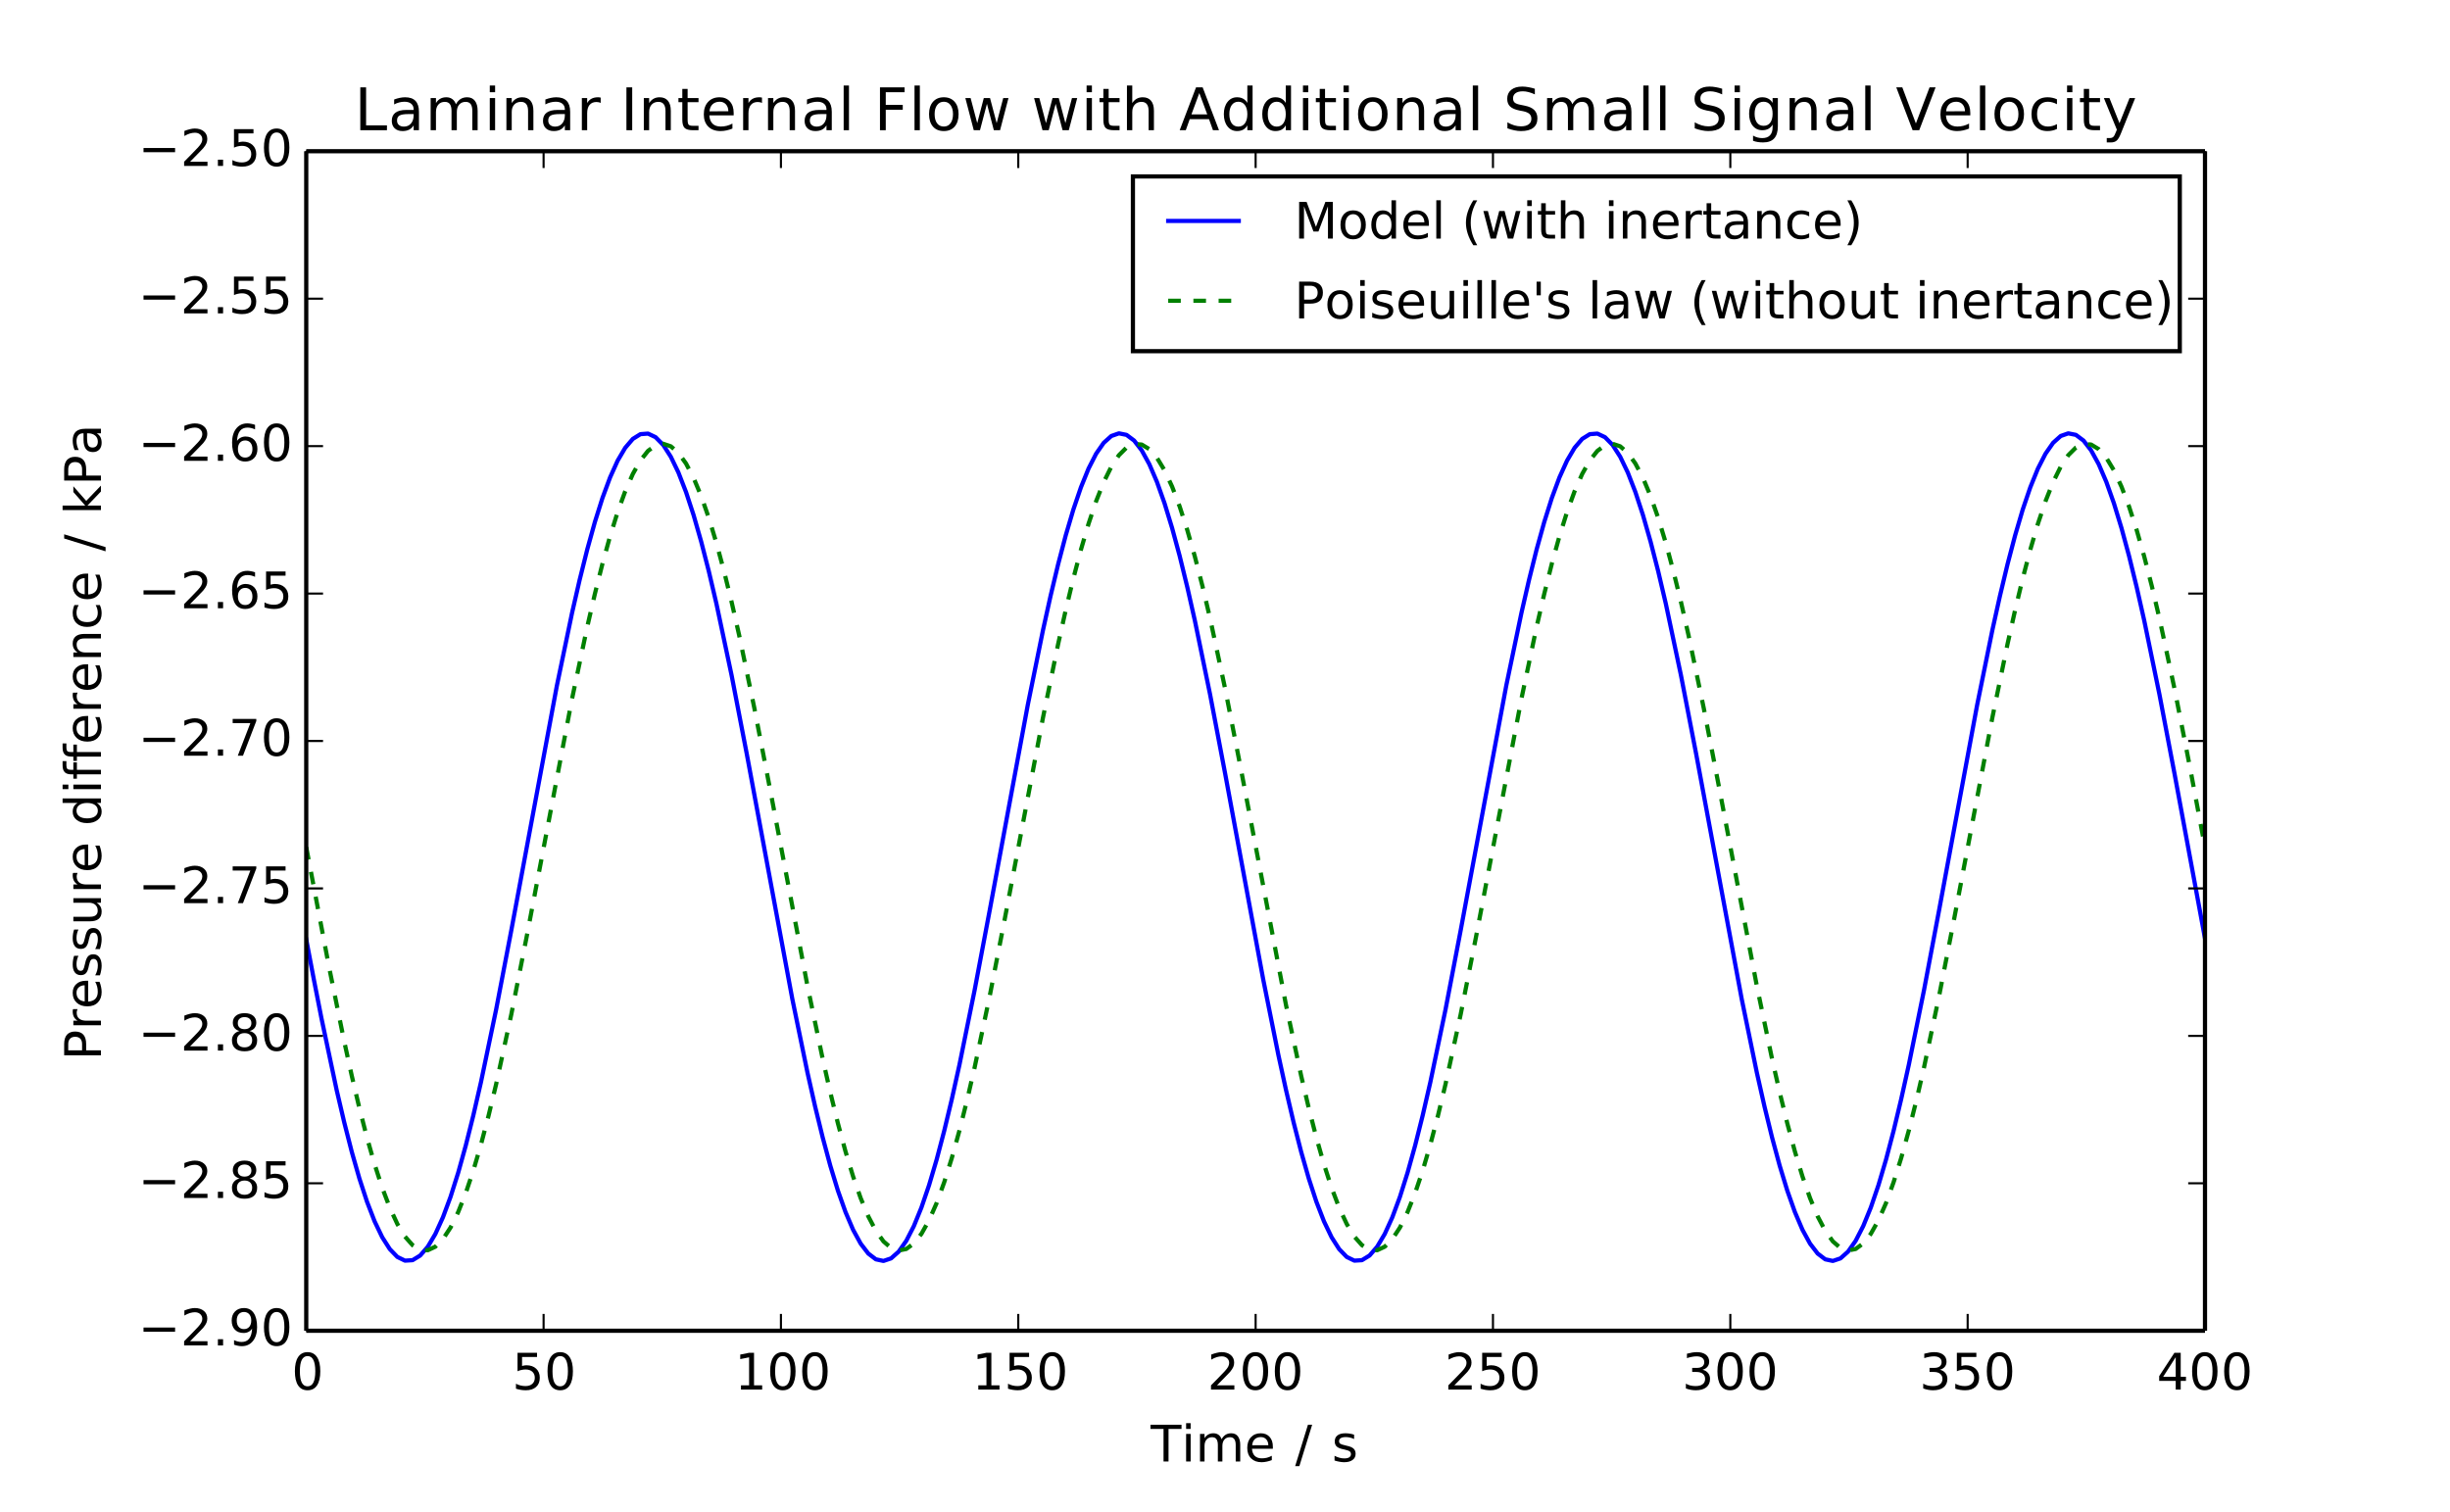 <?xml version="1.0" encoding="UTF-8"?>
<svg xmlns="http://www.w3.org/2000/svg" xmlns:xlink="http://www.w3.org/1999/xlink" width="583.2pt" height="360pt" viewBox="0 0 583.2 360" version="1.1">
<rect x="0" y="0" width="583.2" height="360" fill="#333333" stroke="none"/>
<defs>
<g>
<symbol overflow="visible" id="glyph0-0">
<path style="stroke:none;" d="M 3.812 -7.969 C 3.207 -7.969 2.746 -7.664 2.438 -7.062 C 2.133 -6.469 1.984 -5.566 1.984 -4.359 C 1.984 -3.16 2.133 -2.258 2.438 -1.656 C 2.746 -1.062 3.207 -0.766 3.812 -0.766 C 4.426 -0.766 4.883 -1.062 5.188 -1.656 C 5.496 -2.258 5.656 -3.16 5.656 -4.359 C 5.656 -5.566 5.496 -6.469 5.188 -7.062 C 4.883 -7.664 4.426 -7.969 3.812 -7.969 Z M 3.812 -8.906 C 4.789 -8.906 5.539 -8.512 6.062 -7.734 C 6.582 -6.961 6.844 -5.836 6.844 -4.359 C 6.844 -2.891 6.582 -1.762 6.062 -0.984 C 5.539 -0.211 4.789 0.172 3.812 0.172 C 2.832 0.172 2.082 -0.211 1.562 -0.984 C 1.051 -1.762 0.797 -2.891 0.797 -4.359 C 0.797 -5.836 1.051 -6.961 1.562 -7.734 C 2.082 -8.512 2.832 -8.906 3.812 -8.906 Z M 3.812 -8.906 "/>
</symbol>
<symbol overflow="visible" id="glyph0-1">
<path style="stroke:none;" d="M 1.297 -8.75 L 5.938 -8.75 L 5.938 -7.75 L 2.375 -7.75 L 2.375 -5.609 C 2.551 -5.668 2.723 -5.711 2.891 -5.734 C 3.066 -5.762 3.238 -5.781 3.406 -5.781 C 4.383 -5.781 5.16 -5.508 5.734 -4.969 C 6.305 -4.438 6.594 -3.715 6.594 -2.812 C 6.594 -1.863 6.293 -1.129 5.703 -0.609 C 5.117 -0.086 4.293 0.172 3.234 0.172 C 2.859 0.172 2.477 0.137 2.094 0.078 C 1.719 0.016 1.324 -0.078 0.922 -0.203 L 0.922 -1.391 C 1.273 -1.203 1.641 -1.059 2.016 -0.969 C 2.387 -0.875 2.785 -0.828 3.203 -0.828 C 3.879 -0.828 4.414 -1.004 4.812 -1.359 C 5.207 -1.711 5.406 -2.195 5.406 -2.812 C 5.406 -3.414 5.207 -3.895 4.812 -4.25 C 4.414 -4.602 3.879 -4.781 3.203 -4.781 C 2.891 -4.781 2.57 -4.742 2.25 -4.672 C 1.938 -4.609 1.617 -4.504 1.297 -4.359 Z M 1.297 -8.75 "/>
</symbol>
<symbol overflow="visible" id="glyph0-2">
<path style="stroke:none;" d="M 1.484 -1 L 3.422 -1 L 3.422 -7.672 L 1.312 -7.25 L 1.312 -8.328 L 3.406 -8.75 L 4.594 -8.75 L 4.594 -1 L 6.531 -1 L 6.531 0 L 1.484 0 Z M 1.484 -1 "/>
</symbol>
<symbol overflow="visible" id="glyph0-3">
<path style="stroke:none;" d="M 2.297 -1 L 6.438 -1 L 6.438 0 L 0.875 0 L 0.875 -1 C 1.32 -1.457 1.93 -2.078 2.703 -2.859 C 3.48 -3.648 3.973 -4.16 4.172 -4.391 C 4.555 -4.805 4.82 -5.16 4.969 -5.453 C 5.121 -5.754 5.203 -6.047 5.203 -6.328 C 5.203 -6.793 5.035 -7.176 4.703 -7.469 C 4.379 -7.758 3.957 -7.906 3.438 -7.906 C 3.062 -7.906 2.664 -7.84 2.25 -7.719 C 1.844 -7.594 1.402 -7.395 0.938 -7.125 L 0.938 -8.328 C 1.414 -8.512 1.859 -8.656 2.266 -8.75 C 2.68 -8.852 3.062 -8.906 3.406 -8.906 C 4.309 -8.906 5.035 -8.676 5.578 -8.219 C 6.117 -7.77 6.391 -7.164 6.391 -6.406 C 6.391 -6.051 6.32 -5.711 6.188 -5.391 C 6.051 -5.066 5.805 -4.684 5.453 -4.25 C 5.348 -4.133 5.035 -3.805 4.516 -3.266 C 3.992 -2.723 3.254 -1.965 2.297 -1 Z M 2.297 -1 "/>
</symbol>
<symbol overflow="visible" id="glyph0-4">
<path style="stroke:none;" d="M 4.875 -4.719 C 5.434 -4.594 5.875 -4.336 6.188 -3.953 C 6.508 -3.578 6.672 -3.105 6.672 -2.547 C 6.672 -1.68 6.371 -1.008 5.781 -0.531 C 5.188 -0.062 4.34 0.172 3.25 0.172 C 2.883 0.172 2.504 0.133 2.109 0.062 C 1.723 -0.008 1.324 -0.117 0.922 -0.266 L 0.922 -1.406 C 1.242 -1.219 1.598 -1.07 1.984 -0.969 C 2.379 -0.875 2.789 -0.828 3.219 -0.828 C 3.957 -0.828 4.52 -0.973 4.906 -1.266 C 5.301 -1.555 5.5 -1.984 5.5 -2.547 C 5.5 -3.055 5.316 -3.457 4.953 -3.75 C 4.586 -4.039 4.086 -4.188 3.453 -4.188 L 2.422 -4.188 L 2.422 -5.156 L 3.5 -5.156 C 4.07 -5.156 4.516 -5.27 4.828 -5.5 C 5.137 -5.738 5.297 -6.078 5.297 -6.516 C 5.297 -6.961 5.133 -7.305 4.812 -7.547 C 4.5 -7.785 4.043 -7.906 3.453 -7.906 C 3.117 -7.906 2.762 -7.867 2.391 -7.797 C 2.023 -7.734 1.617 -7.629 1.172 -7.484 L 1.172 -8.531 C 1.629 -8.652 2.051 -8.75 2.438 -8.812 C 2.832 -8.871 3.203 -8.906 3.547 -8.906 C 4.449 -8.906 5.164 -8.699 5.688 -8.297 C 6.207 -7.891 6.469 -7.336 6.469 -6.641 C 6.469 -6.148 6.324 -5.738 6.047 -5.406 C 5.773 -5.07 5.383 -4.84 4.875 -4.719 Z M 4.875 -4.719 "/>
</symbol>
<symbol overflow="visible" id="glyph0-5">
<path style="stroke:none;" d="M 4.531 -7.719 L 1.547 -3.047 L 4.531 -3.047 Z M 4.219 -8.75 L 5.719 -8.75 L 5.719 -3.047 L 6.969 -3.047 L 6.969 -2.062 L 5.719 -2.062 L 5.719 0 L 4.531 0 L 4.531 -2.062 L 0.594 -2.062 L 0.594 -3.203 Z M 4.219 -8.75 "/>
</symbol>
<symbol overflow="visible" id="glyph0-6">
<path style="stroke:none;" d="M -0.031 -8.75 L 7.359 -8.75 L 7.359 -7.75 L 4.266 -7.75 L 4.266 0 L 3.078 0 L 3.078 -7.75 L -0.031 -7.75 Z M -0.031 -8.75 "/>
</symbol>
<symbol overflow="visible" id="glyph0-7">
<path style="stroke:none;" d="M 1.125 -6.562 L 2.203 -6.562 L 2.203 0 L 1.125 0 Z M 1.125 -9.125 L 2.203 -9.125 L 2.203 -7.75 L 1.125 -7.75 Z M 1.125 -9.125 "/>
</symbol>
<symbol overflow="visible" id="glyph0-8">
<path style="stroke:none;" d="M 6.234 -5.297 C 6.504 -5.785 6.828 -6.145 7.203 -6.375 C 7.574 -6.602 8.02 -6.719 8.531 -6.719 C 9.215 -6.719 9.742 -6.477 10.109 -6 C 10.48 -5.52 10.672 -4.84 10.672 -3.969 L 10.672 0 L 9.594 0 L 9.594 -3.922 C 9.594 -4.555 9.477 -5.023 9.25 -5.328 C 9.031 -5.629 8.691 -5.781 8.234 -5.781 C 7.672 -5.781 7.227 -5.59 6.906 -5.219 C 6.582 -4.852 6.422 -4.348 6.422 -3.703 L 6.422 0 L 5.344 0 L 5.344 -3.922 C 5.344 -4.555 5.227 -5.023 5 -5.328 C 4.781 -5.629 4.434 -5.781 3.969 -5.781 C 3.414 -5.781 2.977 -5.59 2.656 -5.219 C 2.332 -4.852 2.172 -4.348 2.172 -3.703 L 2.172 0 L 1.094 0 L 1.094 -6.562 L 2.172 -6.562 L 2.172 -5.547 C 2.418 -5.941 2.719 -6.234 3.062 -6.422 C 3.402 -6.617 3.812 -6.719 4.281 -6.719 C 4.758 -6.719 5.164 -6.598 5.5 -6.359 C 5.832 -6.117 6.078 -5.762 6.234 -5.297 Z M 6.234 -5.297 "/>
</symbol>
<symbol overflow="visible" id="glyph0-9">
<path style="stroke:none;" d="M 6.75 -3.547 L 6.75 -3.031 L 1.781 -3.031 C 1.832 -2.281 2.055 -1.711 2.453 -1.328 C 2.855 -0.941 3.414 -0.75 4.125 -0.75 C 4.539 -0.75 4.941 -0.797 5.328 -0.891 C 5.723 -0.992 6.113 -1.148 6.5 -1.359 L 6.5 -0.328 C 6.102 -0.172 5.699 -0.051 5.297 0.031 C 4.891 0.121 4.477 0.172 4.062 0.172 C 3.02 0.172 2.191 -0.129 1.578 -0.734 C 0.961 -1.348 0.656 -2.176 0.656 -3.219 C 0.656 -4.289 0.945 -5.141 1.531 -5.766 C 2.113 -6.398 2.895 -6.719 3.875 -6.719 C 4.758 -6.719 5.457 -6.43 5.969 -5.859 C 6.488 -5.297 6.75 -4.523 6.75 -3.547 Z M 5.672 -3.875 C 5.66 -4.457 5.492 -4.926 5.172 -5.281 C 4.848 -5.633 4.418 -5.812 3.891 -5.812 C 3.285 -5.812 2.801 -5.637 2.438 -5.297 C 2.082 -4.953 1.879 -4.473 1.828 -3.859 Z M 5.672 -3.875 "/>
</symbol>
<symbol overflow="visible" id="glyph0-10">
<path style="stroke:none;" d="M 3.047 -8.75 L 4.047 -8.75 L 1 1.109 L 0 1.109 Z M 3.047 -8.75 "/>
</symbol>
<symbol overflow="visible" id="glyph0-11">
<path style="stroke:none;" d="M 5.312 -6.375 L 5.312 -5.344 C 5.008 -5.496 4.691 -5.613 4.359 -5.688 C 4.035 -5.77 3.695 -5.812 3.344 -5.812 C 2.812 -5.812 2.41 -5.727 2.141 -5.562 C 1.867 -5.406 1.734 -5.16 1.734 -4.828 C 1.734 -4.578 1.828 -4.379 2.016 -4.234 C 2.211 -4.098 2.602 -3.965 3.188 -3.844 L 3.547 -3.75 C 4.316 -3.594 4.863 -3.363 5.188 -3.062 C 5.508 -2.758 5.672 -2.34 5.672 -1.812 C 5.672 -1.195 5.426 -0.711 4.938 -0.359 C 4.457 -0.004 3.793 0.172 2.953 0.172 C 2.598 0.172 2.227 0.133 1.844 0.062 C 1.469 0 1.07 -0.098 0.656 -0.234 L 0.656 -1.359 C 1.051 -1.148 1.441 -0.992 1.828 -0.891 C 2.211 -0.785 2.598 -0.734 2.984 -0.734 C 3.48 -0.734 3.867 -0.816 4.141 -0.984 C 4.418 -1.16 4.562 -1.41 4.562 -1.734 C 4.562 -2.023 4.461 -2.25 4.266 -2.406 C 4.066 -2.559 3.633 -2.711 2.969 -2.859 L 2.594 -2.938 C 1.926 -3.082 1.441 -3.301 1.141 -3.594 C 0.848 -3.883 0.703 -4.281 0.703 -4.781 C 0.703 -5.402 0.922 -5.883 1.359 -6.219 C 1.793 -6.551 2.414 -6.719 3.219 -6.719 C 3.613 -6.719 3.988 -6.684 4.344 -6.625 C 4.695 -6.57 5.02 -6.488 5.312 -6.375 Z M 5.312 -6.375 "/>
</symbol>
<symbol overflow="visible" id="glyph0-12">
<path style="stroke:none;" d="M 1.266 -4.266 L 8.781 -4.266 L 8.781 -3.266 L 1.266 -3.266 Z M 1.266 -4.266 "/>
</symbol>
<symbol overflow="visible" id="glyph0-13">
<path style="stroke:none;" d="M 1.281 -1.484 L 2.516 -1.484 L 2.516 0 L 1.281 0 Z M 1.281 -1.484 "/>
</symbol>
<symbol overflow="visible" id="glyph0-14">
<path style="stroke:none;" d="M 1.312 -0.188 L 1.312 -1.266 C 1.613 -1.117 1.914 -1.008 2.219 -0.938 C 2.52 -0.863 2.82 -0.828 3.125 -0.828 C 3.902 -0.828 4.5 -1.086 4.906 -1.609 C 5.32 -2.137 5.555 -2.941 5.609 -4.016 C 5.391 -3.672 5.102 -3.41 4.75 -3.234 C 4.406 -3.055 4.02 -2.969 3.594 -2.969 C 2.719 -2.969 2.023 -3.227 1.516 -3.75 C 1.004 -4.277 0.75 -5.008 0.75 -5.938 C 0.75 -6.832 1.016 -7.551 1.547 -8.094 C 2.074 -8.633 2.785 -8.906 3.672 -8.906 C 4.68 -8.906 5.453 -8.512 5.984 -7.734 C 6.523 -6.961 6.797 -5.836 6.797 -4.359 C 6.797 -2.984 6.465 -1.883 5.812 -1.062 C 5.156 -0.238 4.273 0.172 3.172 0.172 C 2.867 0.172 2.566 0.137 2.266 0.078 C 1.961 0.023 1.645 -0.062 1.312 -0.188 Z M 3.672 -3.891 C 4.199 -3.891 4.625 -4.07 4.938 -4.438 C 5.246 -4.801 5.406 -5.301 5.406 -5.938 C 5.406 -6.559 5.246 -7.055 4.938 -7.422 C 4.625 -7.785 4.199 -7.969 3.672 -7.969 C 3.141 -7.969 2.715 -7.785 2.406 -7.422 C 2.102 -7.055 1.953 -6.559 1.953 -5.938 C 1.953 -5.301 2.102 -4.801 2.406 -4.438 C 2.715 -4.07 3.141 -3.891 3.672 -3.891 Z M 3.672 -3.891 "/>
</symbol>
<symbol overflow="visible" id="glyph0-15">
<path style="stroke:none;" d="M 3.812 -4.156 C 3.25 -4.156 2.805 -4.004 2.484 -3.703 C 2.16 -3.398 2 -2.988 2 -2.469 C 2 -1.938 2.16 -1.52 2.484 -1.219 C 2.805 -0.914 3.25 -0.766 3.812 -0.766 C 4.371 -0.766 4.816 -0.914 5.141 -1.219 C 5.461 -1.52 5.625 -1.938 5.625 -2.469 C 5.625 -2.988 5.461 -3.398 5.141 -3.703 C 4.828 -4.004 4.383 -4.156 3.812 -4.156 Z M 2.625 -4.656 C 2.125 -4.777 1.727 -5.016 1.438 -5.359 C 1.156 -5.711 1.016 -6.141 1.016 -6.641 C 1.016 -7.336 1.266 -7.891 1.766 -8.297 C 2.262 -8.699 2.945 -8.906 3.812 -8.906 C 4.684 -8.906 5.367 -8.699 5.859 -8.297 C 6.355 -7.891 6.609 -7.336 6.609 -6.641 C 6.609 -6.141 6.465 -5.711 6.188 -5.359 C 5.906 -5.016 5.508 -4.777 5 -4.656 C 5.57 -4.52 6.016 -4.258 6.328 -3.875 C 6.648 -3.488 6.812 -3.02 6.812 -2.469 C 6.812 -1.613 6.551 -0.957 6.031 -0.5 C 5.52 -0.051 4.777 0.172 3.812 0.172 C 2.852 0.172 2.113 -0.051 1.594 -0.5 C 1.07 -0.957 0.812 -1.613 0.812 -2.469 C 0.812 -3.02 0.973 -3.488 1.297 -3.875 C 1.617 -4.258 2.062 -4.52 2.625 -4.656 Z M 2.203 -6.531 C 2.203 -6.07 2.344 -5.715 2.625 -5.469 C 2.902 -5.219 3.301 -5.094 3.812 -5.094 C 4.32 -5.094 4.719 -5.219 5 -5.469 C 5.289 -5.715 5.438 -6.07 5.438 -6.531 C 5.438 -6.977 5.289 -7.328 5 -7.578 C 4.719 -7.836 4.32 -7.969 3.812 -7.969 C 3.301 -7.969 2.902 -7.836 2.625 -7.578 C 2.344 -7.328 2.203 -6.977 2.203 -6.531 Z M 2.203 -6.531 "/>
</symbol>
<symbol overflow="visible" id="glyph0-16">
<path style="stroke:none;" d="M 0.984 -8.75 L 6.609 -8.75 L 6.609 -8.25 L 3.438 0 L 2.203 0 L 5.188 -7.75 L 0.984 -7.75 Z M 0.984 -8.75 "/>
</symbol>
<symbol overflow="visible" id="glyph0-17">
<path style="stroke:none;" d="M 3.969 -4.844 C 3.438 -4.844 3.012 -4.66 2.703 -4.297 C 2.391 -3.93 2.234 -3.434 2.234 -2.812 C 2.234 -2.176 2.391 -1.676 2.703 -1.312 C 3.012 -0.945 3.438 -0.766 3.969 -0.766 C 4.496 -0.766 4.914 -0.945 5.219 -1.312 C 5.527 -1.676 5.688 -2.176 5.688 -2.812 C 5.688 -3.434 5.527 -3.93 5.219 -4.297 C 4.914 -4.66 4.496 -4.844 3.969 -4.844 Z M 6.312 -8.562 L 6.312 -7.484 C 6.008 -7.617 5.707 -7.723 5.406 -7.797 C 5.102 -7.867 4.805 -7.906 4.516 -7.906 C 3.734 -7.906 3.133 -7.637 2.719 -7.109 C 2.312 -6.586 2.074 -5.793 2.016 -4.734 C 2.242 -5.066 2.531 -5.32 2.875 -5.5 C 3.227 -5.684 3.613 -5.781 4.031 -5.781 C 4.902 -5.781 5.598 -5.512 6.109 -4.984 C 6.617 -4.453 6.875 -3.727 6.875 -2.812 C 6.875 -1.906 6.605 -1.18 6.078 -0.641 C 5.547 -0.098 4.84 0.172 3.969 0.172 C 2.945 0.172 2.168 -0.211 1.641 -0.984 C 1.109 -1.762 0.844 -2.891 0.844 -4.359 C 0.844 -5.742 1.172 -6.848 1.828 -7.672 C 2.48 -8.492 3.363 -8.906 4.469 -8.906 C 4.758 -8.906 5.055 -8.871 5.359 -8.812 C 5.66 -8.758 5.977 -8.676 6.312 -8.562 Z M 6.312 -8.562 "/>
</symbol>
<symbol overflow="visible" id="glyph0-18">
<path style="stroke:none;" d="M 1.172 -8.75 L 2.938 -8.75 L 5.172 -2.797 L 7.422 -8.75 L 9.188 -8.75 L 9.188 0 L 8.031 0 L 8.031 -7.688 L 5.766 -1.688 L 4.578 -1.688 L 2.328 -7.688 L 2.328 0 L 1.172 0 Z M 1.172 -8.75 "/>
</symbol>
<symbol overflow="visible" id="glyph0-19">
<path style="stroke:none;" d="M 3.672 -5.812 C 3.098 -5.812 2.637 -5.582 2.297 -5.125 C 1.961 -4.676 1.797 -4.059 1.797 -3.281 C 1.797 -2.488 1.961 -1.867 2.297 -1.422 C 2.629 -0.973 3.086 -0.75 3.672 -0.75 C 4.242 -0.75 4.695 -0.973 5.031 -1.422 C 5.371 -1.879 5.547 -2.5 5.547 -3.281 C 5.547 -4.051 5.371 -4.664 5.031 -5.125 C 4.695 -5.582 4.242 -5.812 3.672 -5.812 Z M 3.672 -6.719 C 4.605 -6.719 5.344 -6.41 5.875 -5.797 C 6.414 -5.191 6.688 -4.352 6.688 -3.281 C 6.688 -2.207 6.414 -1.363 5.875 -0.75 C 5.344 -0.133 4.605 0.172 3.672 0.172 C 2.734 0.172 1.992 -0.133 1.453 -0.75 C 0.922 -1.363 0.656 -2.207 0.656 -3.281 C 0.656 -4.352 0.922 -5.191 1.453 -5.797 C 1.992 -6.41 2.734 -6.719 3.672 -6.719 Z M 3.672 -6.719 "/>
</symbol>
<symbol overflow="visible" id="glyph0-20">
<path style="stroke:none;" d="M 5.453 -5.562 L 5.453 -9.125 L 6.531 -9.125 L 6.531 0 L 5.453 0 L 5.453 -0.984 C 5.223 -0.598 4.934 -0.305 4.594 -0.109 C 4.25 0.074 3.832 0.172 3.344 0.172 C 2.551 0.172 1.902 -0.145 1.406 -0.781 C 0.906 -1.414 0.656 -2.25 0.656 -3.281 C 0.656 -4.309 0.906 -5.141 1.406 -5.766 C 1.902 -6.398 2.551 -6.719 3.344 -6.719 C 3.832 -6.719 4.25 -6.621 4.594 -6.438 C 4.934 -6.25 5.223 -5.957 5.453 -5.562 Z M 1.781 -3.281 C 1.781 -2.488 1.941 -1.863 2.266 -1.406 C 2.586 -0.957 3.035 -0.734 3.609 -0.734 C 4.18 -0.734 4.629 -0.957 4.953 -1.406 C 5.285 -1.863 5.453 -2.488 5.453 -3.281 C 5.453 -4.07 5.285 -4.691 4.953 -5.141 C 4.629 -5.586 4.18 -5.812 3.609 -5.812 C 3.035 -5.812 2.586 -5.586 2.266 -5.141 C 1.941 -4.691 1.781 -4.07 1.781 -3.281 Z M 1.781 -3.281 "/>
</symbol>
<symbol overflow="visible" id="glyph0-21">
<path style="stroke:none;" d="M 1.125 -9.125 L 2.203 -9.125 L 2.203 0 L 1.125 0 Z M 1.125 -9.125 "/>
</symbol>
<symbol overflow="visible" id="glyph0-22">
<path style="stroke:none;" d=""/>
</symbol>
<symbol overflow="visible" id="glyph0-23">
<path style="stroke:none;" d="M 3.719 -9.109 C 3.195 -8.211 2.805 -7.32 2.547 -6.438 C 2.297 -5.562 2.172 -4.668 2.172 -3.766 C 2.172 -2.867 2.297 -1.977 2.547 -1.094 C 2.805 -0.207 3.195 0.68 3.719 1.578 L 2.781 1.578 C 2.195 0.66 1.758 -0.238 1.469 -1.125 C 1.176 -2.008 1.031 -2.891 1.031 -3.766 C 1.031 -4.637 1.176 -5.516 1.469 -6.391 C 1.758 -7.273 2.195 -8.18 2.781 -9.109 Z M 3.719 -9.109 "/>
</symbol>
<symbol overflow="visible" id="glyph0-24">
<path style="stroke:none;" d="M 0.5 -6.562 L 1.578 -6.562 L 2.938 -1.438 L 4.266 -6.562 L 5.547 -6.562 L 6.891 -1.438 L 8.234 -6.562 L 9.312 -6.562 L 7.594 0 L 6.328 0 L 4.906 -5.375 L 3.5 0 L 2.219 0 Z M 0.5 -6.562 "/>
</symbol>
<symbol overflow="visible" id="glyph0-25">
<path style="stroke:none;" d="M 2.203 -8.422 L 2.203 -6.562 L 4.422 -6.562 L 4.422 -5.719 L 2.203 -5.719 L 2.203 -2.156 C 2.203 -1.625 2.273 -1.277 2.422 -1.125 C 2.566 -0.977 2.863 -0.906 3.312 -0.906 L 4.422 -0.906 L 4.422 0 L 3.312 0 C 2.477 0 1.898 -0.156 1.578 -0.469 C 1.266 -0.777 1.109 -1.344 1.109 -2.156 L 1.109 -5.719 L 0.328 -5.719 L 0.328 -6.562 L 1.109 -6.562 L 1.109 -8.422 Z M 2.203 -8.422 "/>
</symbol>
<symbol overflow="visible" id="glyph0-26">
<path style="stroke:none;" d="M 6.594 -3.969 L 6.594 0 L 5.516 0 L 5.516 -3.922 C 5.516 -4.543 5.387 -5.008 5.141 -5.312 C 4.898 -5.621 4.539 -5.781 4.062 -5.781 C 3.477 -5.781 3.012 -5.59 2.672 -5.219 C 2.336 -4.852 2.172 -4.348 2.172 -3.703 L 2.172 0 L 1.094 0 L 1.094 -9.125 L 2.172 -9.125 L 2.172 -5.547 C 2.43 -5.941 2.734 -6.234 3.078 -6.422 C 3.43 -6.617 3.836 -6.719 4.297 -6.719 C 5.043 -6.719 5.613 -6.48 6 -6.016 C 6.395 -5.555 6.594 -4.871 6.594 -3.969 Z M 6.594 -3.969 "/>
</symbol>
<symbol overflow="visible" id="glyph0-27">
<path style="stroke:none;" d="M 6.594 -3.969 L 6.594 0 L 5.516 0 L 5.516 -3.922 C 5.516 -4.543 5.387 -5.008 5.141 -5.312 C 4.898 -5.621 4.539 -5.781 4.062 -5.781 C 3.477 -5.781 3.012 -5.59 2.672 -5.219 C 2.336 -4.852 2.172 -4.348 2.172 -3.703 L 2.172 0 L 1.094 0 L 1.094 -6.562 L 2.172 -6.562 L 2.172 -5.547 C 2.43 -5.941 2.734 -6.234 3.078 -6.422 C 3.43 -6.617 3.836 -6.719 4.297 -6.719 C 5.043 -6.719 5.613 -6.48 6 -6.016 C 6.395 -5.555 6.594 -4.871 6.594 -3.969 Z M 6.594 -3.969 "/>
</symbol>
<symbol overflow="visible" id="glyph0-28">
<path style="stroke:none;" d="M 4.938 -5.562 C 4.812 -5.621 4.676 -5.672 4.531 -5.703 C 4.395 -5.742 4.238 -5.766 4.062 -5.766 C 3.457 -5.766 2.988 -5.566 2.656 -5.172 C 2.332 -4.773 2.172 -4.199 2.172 -3.453 L 2.172 0 L 1.094 0 L 1.094 -6.562 L 2.172 -6.562 L 2.172 -5.547 C 2.398 -5.941 2.695 -6.234 3.062 -6.422 C 3.426 -6.617 3.867 -6.719 4.391 -6.719 C 4.461 -6.719 4.539 -6.711 4.625 -6.703 C 4.715 -6.691 4.816 -6.676 4.922 -6.656 Z M 4.938 -5.562 "/>
</symbol>
<symbol overflow="visible" id="glyph0-29">
<path style="stroke:none;" d="M 4.109 -3.297 C 3.242 -3.297 2.637 -3.195 2.297 -3 C 1.961 -2.801 1.797 -2.461 1.797 -1.984 C 1.797 -1.598 1.922 -1.289 2.172 -1.062 C 2.43 -0.844 2.773 -0.734 3.203 -0.734 C 3.805 -0.734 4.285 -0.941 4.641 -1.359 C 5.004 -1.785 5.188 -2.352 5.188 -3.062 L 5.188 -3.297 Z M 6.266 -3.75 L 6.266 0 L 5.188 0 L 5.188 -1 C 4.938 -0.602 4.629 -0.305 4.266 -0.109 C 3.898 0.074 3.449 0.172 2.922 0.172 C 2.242 0.172 1.707 -0.016 1.312 -0.391 C 0.914 -0.773 0.719 -1.281 0.719 -1.906 C 0.719 -2.645 0.961 -3.203 1.453 -3.578 C 1.949 -3.949 2.691 -4.141 3.672 -4.141 L 5.188 -4.141 L 5.188 -4.25 C 5.188 -4.746 5.02 -5.133 4.688 -5.406 C 4.363 -5.676 3.91 -5.812 3.328 -5.812 C 2.953 -5.812 2.582 -5.762 2.219 -5.672 C 1.863 -5.578 1.523 -5.441 1.203 -5.266 L 1.203 -6.266 C 1.598 -6.418 1.977 -6.535 2.344 -6.609 C 2.715 -6.68 3.082 -6.719 3.438 -6.719 C 4.383 -6.719 5.094 -6.473 5.562 -5.984 C 6.027 -5.492 6.266 -4.746 6.266 -3.75 Z M 6.266 -3.75 "/>
</symbol>
<symbol overflow="visible" id="glyph0-30">
<path style="stroke:none;" d="M 5.859 -6.312 L 5.859 -5.297 C 5.547 -5.473 5.238 -5.602 4.938 -5.688 C 4.633 -5.77 4.324 -5.812 4.016 -5.812 C 3.305 -5.812 2.758 -5.586 2.375 -5.141 C 1.988 -4.703 1.797 -4.082 1.797 -3.281 C 1.797 -2.477 1.988 -1.852 2.375 -1.406 C 2.758 -0.969 3.305 -0.75 4.016 -0.75 C 4.324 -0.75 4.633 -0.789 4.938 -0.875 C 5.238 -0.957 5.547 -1.082 5.859 -1.25 L 5.859 -0.25 C 5.555 -0.113 5.242 -0.008 4.922 0.062 C 4.598 0.133 4.254 0.172 3.891 0.172 C 2.898 0.172 2.113 -0.133 1.531 -0.75 C 0.945 -1.371 0.656 -2.219 0.656 -3.281 C 0.656 -4.34 0.945 -5.18 1.531 -5.797 C 2.121 -6.41 2.938 -6.719 3.969 -6.719 C 4.289 -6.719 4.609 -6.68 4.922 -6.609 C 5.242 -6.547 5.555 -6.445 5.859 -6.312 Z M 5.859 -6.312 "/>
</symbol>
<symbol overflow="visible" id="glyph0-31">
<path style="stroke:none;" d="M 0.969 -9.109 L 1.906 -9.109 C 2.488 -8.18 2.926 -7.273 3.219 -6.391 C 3.508 -5.516 3.656 -4.637 3.656 -3.766 C 3.656 -2.891 3.508 -2.008 3.219 -1.125 C 2.926 -0.238 2.488 0.66 1.906 1.578 L 0.969 1.578 C 1.477 0.68 1.863 -0.207 2.125 -1.094 C 2.383 -1.977 2.516 -2.867 2.516 -3.766 C 2.516 -4.668 2.383 -5.562 2.125 -6.438 C 1.863 -7.32 1.477 -8.211 0.969 -9.109 Z M 0.969 -9.109 "/>
</symbol>
<symbol overflow="visible" id="glyph0-32">
<path style="stroke:none;" d="M 2.359 -7.781 L 2.359 -4.484 L 3.844 -4.484 C 4.395 -4.484 4.82 -4.625 5.125 -4.906 C 5.426 -5.195 5.578 -5.609 5.578 -6.141 C 5.578 -6.66 5.426 -7.062 5.125 -7.344 C 4.82 -7.633 4.395 -7.781 3.844 -7.781 Z M 1.172 -8.75 L 3.844 -8.75 C 4.832 -8.75 5.578 -8.523 6.078 -8.078 C 6.574 -7.641 6.828 -6.992 6.828 -6.141 C 6.828 -5.273 6.574 -4.617 6.078 -4.172 C 5.578 -3.734 4.832 -3.516 3.844 -3.516 L 2.359 -3.516 L 2.359 0 L 1.172 0 Z M 1.172 -8.75 "/>
</symbol>
<symbol overflow="visible" id="glyph0-33">
<path style="stroke:none;" d="M 1.016 -2.594 L 1.016 -6.562 L 2.094 -6.562 L 2.094 -2.625 C 2.094 -2.008 2.211 -1.543 2.453 -1.234 C 2.699 -0.922 3.066 -0.766 3.547 -0.766 C 4.129 -0.766 4.586 -0.945 4.922 -1.312 C 5.262 -1.684 5.438 -2.195 5.438 -2.844 L 5.438 -6.562 L 6.516 -6.562 L 6.516 0 L 5.438 0 L 5.438 -1.016 C 5.176 -0.609 4.871 -0.305 4.531 -0.109 C 4.188 0.074 3.785 0.172 3.328 0.172 C 2.566 0.172 1.988 -0.062 1.594 -0.531 C 1.207 -0.996 1.016 -1.688 1.016 -2.594 Z M 3.734 -6.719 Z M 3.734 -6.719 "/>
</symbol>
<symbol overflow="visible" id="glyph0-34">
<path style="stroke:none;" d="M 2.156 -8.75 L 2.156 -5.5 L 1.156 -5.5 L 1.156 -8.75 Z M 2.156 -8.75 "/>
</symbol>
<symbol overflow="visible" id="glyph1-0">
<path style="stroke:none;" d="M -7.781 -2.359 L -4.484 -2.359 L -4.484 -3.844 C -4.484 -4.395 -4.625 -4.82 -4.906 -5.125 C -5.195 -5.426 -5.609 -5.578 -6.141 -5.578 C -6.66 -5.578 -7.062 -5.426 -7.344 -5.125 C -7.633 -4.82 -7.781 -4.395 -7.781 -3.844 Z M -8.75 -1.172 L -8.75 -3.844 C -8.75 -4.832 -8.523 -5.578 -8.078 -6.078 C -7.641 -6.574 -6.992 -6.828 -6.141 -6.828 C -5.273 -6.828 -4.617 -6.574 -4.172 -6.078 C -3.734 -5.578 -3.516 -4.832 -3.516 -3.844 L -3.516 -2.359 L 0 -2.359 L 0 -1.172 Z M -8.75 -1.172 "/>
</symbol>
<symbol overflow="visible" id="glyph1-1">
<path style="stroke:none;" d="M -5.562 -4.938 C -5.621 -4.812 -5.672 -4.676 -5.703 -4.531 C -5.742 -4.395 -5.766 -4.238 -5.766 -4.062 C -5.766 -3.457 -5.566 -2.988 -5.172 -2.656 C -4.773 -2.332 -4.199 -2.172 -3.453 -2.172 L 0 -2.172 L 0 -1.094 L -6.562 -1.094 L -6.562 -2.172 L -5.547 -2.172 C -5.941 -2.398 -6.234 -2.695 -6.422 -3.062 C -6.617 -3.426 -6.719 -3.867 -6.719 -4.391 C -6.719 -4.461 -6.711 -4.539 -6.703 -4.625 C -6.691 -4.715 -6.676 -4.816 -6.656 -4.922 Z M -5.562 -4.938 "/>
</symbol>
<symbol overflow="visible" id="glyph1-2">
<path style="stroke:none;" d="M -3.547 -6.75 L -3.031 -6.75 L -3.031 -1.781 C -2.281 -1.832 -1.711 -2.055 -1.328 -2.453 C -0.941 -2.855 -0.75 -3.414 -0.75 -4.125 C -0.75 -4.539 -0.797 -4.941 -0.891 -5.328 C -0.992 -5.723 -1.148 -6.113 -1.359 -6.5 L -0.328 -6.5 C -0.172 -6.102 -0.051 -5.699 0.031 -5.297 C 0.121 -4.891 0.172 -4.477 0.172 -4.062 C 0.172 -3.02 -0.129 -2.191 -0.734 -1.578 C -1.348 -0.961 -2.176 -0.656 -3.219 -0.656 C -4.289 -0.656 -5.141 -0.945 -5.766 -1.531 C -6.398 -2.113 -6.719 -2.895 -6.719 -3.875 C -6.719 -4.758 -6.43 -5.457 -5.859 -5.969 C -5.297 -6.488 -4.523 -6.75 -3.547 -6.75 Z M -3.875 -5.672 C -4.457 -5.66 -4.926 -5.492 -5.281 -5.172 C -5.633 -4.848 -5.812 -4.418 -5.812 -3.891 C -5.812 -3.285 -5.637 -2.801 -5.297 -2.438 C -4.953 -2.082 -4.473 -1.879 -3.859 -1.828 Z M -3.875 -5.672 "/>
</symbol>
<symbol overflow="visible" id="glyph1-3">
<path style="stroke:none;" d="M -6.375 -5.312 L -5.344 -5.312 C -5.496 -5.008 -5.613 -4.691 -5.688 -4.359 C -5.77 -4.035 -5.812 -3.695 -5.812 -3.344 C -5.812 -2.812 -5.727 -2.41 -5.562 -2.141 C -5.406 -1.867 -5.16 -1.734 -4.828 -1.734 C -4.578 -1.734 -4.379 -1.828 -4.234 -2.016 C -4.098 -2.211 -3.965 -2.602 -3.844 -3.188 L -3.75 -3.547 C -3.594 -4.316 -3.363 -4.863 -3.062 -5.188 C -2.758 -5.508 -2.34 -5.672 -1.812 -5.672 C -1.195 -5.672 -0.711 -5.426 -0.359 -4.938 C -0.004 -4.457 0.172 -3.793 0.172 -2.953 C 0.172 -2.598 0.133 -2.227 0.062 -1.844 C 0 -1.469 -0.098 -1.07 -0.234 -0.656 L -1.359 -0.656 C -1.148 -1.051 -0.992 -1.441 -0.891 -1.828 C -0.785 -2.211 -0.734 -2.598 -0.734 -2.984 C -0.734 -3.48 -0.816 -3.867 -0.984 -4.141 C -1.16 -4.418 -1.41 -4.562 -1.734 -4.562 C -2.023 -4.562 -2.25 -4.461 -2.406 -4.266 C -2.559 -4.066 -2.711 -3.633 -2.859 -2.969 L -2.938 -2.594 C -3.082 -1.926 -3.301 -1.441 -3.594 -1.141 C -3.883 -0.848 -4.281 -0.703 -4.781 -0.703 C -5.402 -0.703 -5.883 -0.922 -6.219 -1.359 C -6.551 -1.793 -6.719 -2.414 -6.719 -3.219 C -6.719 -3.613 -6.684 -3.988 -6.625 -4.344 C -6.57 -4.695 -6.488 -5.02 -6.375 -5.312 Z M -6.375 -5.312 "/>
</symbol>
<symbol overflow="visible" id="glyph1-4">
<path style="stroke:none;" d="M -2.594 -1.016 L -6.562 -1.016 L -6.562 -2.094 L -2.625 -2.094 C -2.008 -2.094 -1.543 -2.211 -1.234 -2.453 C -0.922 -2.699 -0.766 -3.066 -0.766 -3.547 C -0.766 -4.129 -0.945 -4.586 -1.312 -4.922 C -1.684 -5.262 -2.195 -5.438 -2.844 -5.438 L -6.562 -5.438 L -6.562 -6.516 L 0 -6.516 L 0 -5.438 L -1.016 -5.438 C -0.609 -5.176 -0.305 -4.871 -0.109 -4.531 C 0.074 -4.188 0.172 -3.785 0.172 -3.328 C 0.172 -2.566 -0.062 -1.988 -0.531 -1.594 C -0.996 -1.207 -1.688 -1.016 -2.594 -1.016 Z M -6.719 -3.734 Z M -6.719 -3.734 "/>
</symbol>
<symbol overflow="visible" id="glyph1-5">
<path style="stroke:none;" d=""/>
</symbol>
<symbol overflow="visible" id="glyph1-6">
<path style="stroke:none;" d="M -5.562 -5.453 L -9.125 -5.453 L -9.125 -6.531 L 0 -6.531 L 0 -5.453 L -0.984 -5.453 C -0.598 -5.223 -0.305 -4.934 -0.109 -4.594 C 0.074 -4.25 0.172 -3.832 0.172 -3.344 C 0.172 -2.551 -0.145 -1.902 -0.781 -1.406 C -1.414 -0.906 -2.25 -0.656 -3.281 -0.656 C -4.309 -0.656 -5.141 -0.906 -5.766 -1.406 C -6.398 -1.902 -6.719 -2.551 -6.719 -3.344 C -6.719 -3.832 -6.621 -4.25 -6.438 -4.594 C -6.25 -4.934 -5.957 -5.223 -5.562 -5.453 Z M -3.281 -1.781 C -2.488 -1.781 -1.863 -1.941 -1.406 -2.266 C -0.957 -2.586 -0.734 -3.035 -0.734 -3.609 C -0.734 -4.18 -0.957 -4.629 -1.406 -4.953 C -1.863 -5.285 -2.488 -5.453 -3.281 -5.453 C -4.07 -5.453 -4.691 -5.285 -5.141 -4.953 C -5.586 -4.629 -5.812 -4.18 -5.812 -3.609 C -5.812 -3.035 -5.586 -2.586 -5.141 -2.266 C -4.691 -1.941 -4.07 -1.781 -3.281 -1.781 Z M -3.281 -1.781 "/>
</symbol>
<symbol overflow="visible" id="glyph1-7">
<path style="stroke:none;" d="M -6.562 -1.125 L -6.562 -2.203 L 0 -2.203 L 0 -1.125 Z M -9.125 -1.125 L -9.125 -2.203 L -7.75 -2.203 L -7.75 -1.125 Z M -9.125 -1.125 "/>
</symbol>
<symbol overflow="visible" id="glyph1-8">
<path style="stroke:none;" d="M -9.125 -4.453 L -8.219 -4.453 L -8.219 -3.422 C -8.219 -3.035 -8.137 -2.762 -7.984 -2.609 C -7.828 -2.461 -7.543 -2.391 -7.141 -2.391 L -6.562 -2.391 L -6.562 -4.172 L -5.719 -4.172 L -5.719 -2.391 L 0 -2.391 L 0 -1.312 L -5.719 -1.312 L -5.719 -0.281 L -6.562 -0.281 L -6.562 -1.312 L -7.016 -1.312 C -7.742 -1.312 -8.273 -1.477 -8.609 -1.812 C -8.949 -2.152 -9.125 -2.695 -9.125 -3.438 Z M -9.125 -4.453 "/>
</symbol>
<symbol overflow="visible" id="glyph1-9">
<path style="stroke:none;" d="M -3.969 -6.594 L 0 -6.594 L 0 -5.516 L -3.922 -5.516 C -4.543 -5.516 -5.008 -5.387 -5.312 -5.141 C -5.621 -4.898 -5.781 -4.539 -5.781 -4.062 C -5.781 -3.477 -5.59 -3.012 -5.219 -2.672 C -4.852 -2.336 -4.348 -2.172 -3.703 -2.172 L 0 -2.172 L 0 -1.094 L -6.562 -1.094 L -6.562 -2.172 L -5.547 -2.172 C -5.941 -2.43 -6.234 -2.734 -6.422 -3.078 C -6.617 -3.43 -6.719 -3.836 -6.719 -4.297 C -6.719 -5.043 -6.48 -5.613 -6.016 -6 C -5.555 -6.395 -4.871 -6.594 -3.969 -6.594 Z M -3.969 -6.594 "/>
</symbol>
<symbol overflow="visible" id="glyph1-10">
<path style="stroke:none;" d="M -6.312 -5.859 L -5.297 -5.859 C -5.473 -5.547 -5.602 -5.238 -5.688 -4.938 C -5.77 -4.633 -5.812 -4.324 -5.812 -4.016 C -5.812 -3.305 -5.586 -2.758 -5.141 -2.375 C -4.703 -1.988 -4.082 -1.797 -3.281 -1.797 C -2.477 -1.797 -1.852 -1.988 -1.406 -2.375 C -0.969 -2.758 -0.75 -3.305 -0.75 -4.016 C -0.75 -4.324 -0.789 -4.633 -0.875 -4.938 C -0.957 -5.238 -1.082 -5.547 -1.25 -5.859 L -0.25 -5.859 C -0.113 -5.555 -0.008 -5.242 0.062 -4.922 C 0.133 -4.598 0.172 -4.254 0.172 -3.891 C 0.172 -2.898 -0.133 -2.113 -0.75 -1.531 C -1.371 -0.945 -2.219 -0.656 -3.281 -0.656 C -4.34 -0.656 -5.18 -0.945 -5.797 -1.531 C -6.41 -2.121 -6.719 -2.938 -6.719 -3.969 C -6.719 -4.289 -6.68 -4.609 -6.609 -4.922 C -6.547 -5.242 -6.445 -5.555 -6.312 -5.859 Z M -6.312 -5.859 "/>
</symbol>
<symbol overflow="visible" id="glyph1-11">
<path style="stroke:none;" d="M -8.75 -3.047 L -8.75 -4.047 L 1.109 -1 L 1.109 0 Z M -8.75 -3.047 "/>
</symbol>
<symbol overflow="visible" id="glyph1-12">
<path style="stroke:none;" d="M -9.125 -1.094 L -9.125 -2.172 L -3.734 -2.172 L -6.562 -5.391 L -6.562 -6.766 L -3.5 -3.281 L 0 -6.922 L 0 -5.516 L -3.203 -2.172 L 0 -2.172 L 0 -1.094 Z M -9.125 -1.094 "/>
</symbol>
<symbol overflow="visible" id="glyph1-13">
<path style="stroke:none;" d="M -3.297 -4.109 C -3.297 -3.242 -3.195 -2.637 -3 -2.297 C -2.801 -1.961 -2.461 -1.797 -1.984 -1.797 C -1.598 -1.797 -1.289 -1.922 -1.062 -2.172 C -0.844 -2.43 -0.734 -2.773 -0.734 -3.203 C -0.734 -3.805 -0.941 -4.285 -1.359 -4.641 C -1.785 -5.004 -2.352 -5.188 -3.062 -5.188 L -3.297 -5.188 Z M -3.75 -6.266 L 0 -6.266 L 0 -5.188 L -1 -5.188 C -0.602 -4.938 -0.305 -4.629 -0.109 -4.266 C 0.074 -3.898 0.172 -3.449 0.172 -2.922 C 0.172 -2.242 -0.016 -1.707 -0.391 -1.312 C -0.773 -0.914 -1.281 -0.719 -1.906 -0.719 C -2.645 -0.719 -3.203 -0.961 -3.578 -1.453 C -3.949 -1.949 -4.141 -2.691 -4.141 -3.672 L -4.141 -5.188 L -4.25 -5.188 C -4.746 -5.188 -5.133 -5.02 -5.406 -4.688 C -5.676 -4.363 -5.812 -3.91 -5.812 -3.328 C -5.812 -2.953 -5.762 -2.582 -5.672 -2.219 C -5.578 -1.863 -5.441 -1.523 -5.266 -1.203 L -6.266 -1.203 C -6.418 -1.598 -6.535 -1.977 -6.609 -2.344 C -6.68 -2.715 -6.719 -3.082 -6.719 -3.438 C -6.719 -4.383 -6.473 -5.094 -5.984 -5.562 C -5.492 -6.027 -4.746 -6.266 -3.75 -6.266 Z M -3.75 -6.266 "/>
</symbol>
<symbol overflow="visible" id="glyph2-0">
<path style="stroke:none;" d="M 1.375 -10.203 L 2.75 -10.203 L 2.75 -1.156 L 7.719 -1.156 L 7.719 0 L 1.375 0 Z M 1.375 -10.203 "/>
</symbol>
<symbol overflow="visible" id="glyph2-1">
<path style="stroke:none;" d="M 4.797 -3.844 C 3.785 -3.844 3.082 -3.727 2.688 -3.5 C 2.289 -3.27 2.094 -2.871 2.094 -2.312 C 2.094 -1.863 2.238 -1.508 2.531 -1.25 C 2.832 -0.988 3.234 -0.859 3.734 -0.859 C 4.43 -0.859 4.988 -1.102 5.406 -1.594 C 5.832 -2.09 6.047 -2.75 6.047 -3.562 L 6.047 -3.844 Z M 7.312 -4.375 L 7.312 0 L 6.047 0 L 6.047 -1.156 C 5.766 -0.695 5.402 -0.352 4.969 -0.125 C 4.539 0.09 4.02 0.203 3.406 0.203 C 2.625 0.203 1.996 -0.016 1.531 -0.453 C 1.07 -0.898 0.844 -1.492 0.844 -2.234 C 0.844 -3.086 1.129 -3.734 1.703 -4.172 C 2.285 -4.605 3.145 -4.828 4.281 -4.828 L 6.047 -4.828 L 6.047 -4.953 C 6.047 -5.535 5.852 -5.984 5.469 -6.297 C 5.094 -6.617 4.559 -6.781 3.875 -6.781 C 3.438 -6.781 3.008 -6.723 2.594 -6.609 C 2.176 -6.504 1.777 -6.348 1.406 -6.141 L 1.406 -7.312 C 1.863 -7.488 2.305 -7.617 2.734 -7.703 C 3.168 -7.793 3.594 -7.844 4 -7.844 C 5.113 -7.844 5.941 -7.555 6.484 -6.984 C 7.035 -6.41 7.312 -5.539 7.312 -4.375 Z M 7.312 -4.375 "/>
</symbol>
<symbol overflow="visible" id="glyph2-2">
<path style="stroke:none;" d="M 7.281 -6.188 C 7.59 -6.746 7.969 -7.164 8.406 -7.438 C 8.84 -7.707 9.359 -7.844 9.953 -7.844 C 10.754 -7.844 11.367 -7.559 11.797 -7 C 12.23 -6.445 12.453 -5.652 12.453 -4.625 L 12.453 0 L 11.188 0 L 11.188 -4.578 C 11.188 -5.316 11.055 -5.863 10.797 -6.219 C 10.535 -6.57 10.137 -6.75 9.609 -6.75 C 8.953 -6.75 8.434 -6.527 8.062 -6.094 C 7.688 -5.664 7.5 -5.074 7.5 -4.328 L 7.5 0 L 6.234 0 L 6.234 -4.578 C 6.234 -5.316 6.102 -5.863 5.844 -6.219 C 5.582 -6.57 5.18 -6.75 4.641 -6.75 C 3.992 -6.75 3.477 -6.527 3.094 -6.094 C 2.719 -5.656 2.531 -5.066 2.531 -4.328 L 2.531 0 L 1.266 0 L 1.266 -7.656 L 2.531 -7.656 L 2.531 -6.469 C 2.82 -6.934 3.164 -7.281 3.562 -7.5 C 3.965 -7.727 4.445 -7.844 5 -7.844 C 5.551 -7.844 6.02 -7.699 6.406 -7.422 C 6.801 -7.141 7.094 -6.727 7.281 -6.188 Z M 7.281 -6.188 "/>
</symbol>
<symbol overflow="visible" id="glyph2-3">
<path style="stroke:none;" d="M 1.312 -7.656 L 2.578 -7.656 L 2.578 0 L 1.312 0 Z M 1.312 -10.641 L 2.578 -10.641 L 2.578 -9.047 L 1.312 -9.047 Z M 1.312 -10.641 "/>
</symbol>
<symbol overflow="visible" id="glyph2-4">
<path style="stroke:none;" d="M 7.688 -4.625 L 7.688 0 L 6.422 0 L 6.422 -4.578 C 6.422 -5.305 6.277 -5.848 6 -6.203 C 5.719 -6.566 5.293 -6.75 4.734 -6.75 C 4.055 -6.75 3.52 -6.527 3.125 -6.094 C 2.727 -5.664 2.531 -5.074 2.531 -4.328 L 2.531 0 L 1.266 0 L 1.266 -7.656 L 2.531 -7.656 L 2.531 -6.469 C 2.832 -6.926 3.188 -7.27 3.594 -7.5 C 4.008 -7.727 4.484 -7.844 5.016 -7.844 C 5.887 -7.844 6.551 -7.566 7 -7.016 C 7.457 -6.473 7.688 -5.676 7.688 -4.625 Z M 7.688 -4.625 "/>
</symbol>
<symbol overflow="visible" id="glyph2-5">
<path style="stroke:none;" d="M 5.75 -6.484 C 5.613 -6.566 5.461 -6.625 5.297 -6.656 C 5.129 -6.695 4.945 -6.719 4.75 -6.719 C 4.031 -6.719 3.477 -6.48 3.094 -6.016 C 2.719 -5.555 2.531 -4.895 2.531 -4.031 L 2.531 0 L 1.266 0 L 1.266 -7.656 L 2.531 -7.656 L 2.531 -6.469 C 2.801 -6.934 3.145 -7.281 3.562 -7.5 C 3.988 -7.727 4.504 -7.844 5.109 -7.844 C 5.199 -7.844 5.301 -7.836 5.406 -7.828 C 5.508 -7.816 5.625 -7.793 5.75 -7.766 Z M 5.75 -6.484 "/>
</symbol>
<symbol overflow="visible" id="glyph2-6">
<path style="stroke:none;" d=""/>
</symbol>
<symbol overflow="visible" id="glyph2-7">
<path style="stroke:none;" d="M 1.375 -10.203 L 2.75 -10.203 L 2.75 0 L 1.375 0 Z M 1.375 -10.203 "/>
</symbol>
<symbol overflow="visible" id="glyph2-8">
<path style="stroke:none;" d="M 2.562 -9.828 L 2.562 -7.656 L 5.156 -7.656 L 5.156 -6.672 L 2.562 -6.672 L 2.562 -2.516 C 2.562 -1.898 2.645 -1.496 2.812 -1.312 C 2.988 -1.133 3.336 -1.047 3.859 -1.047 L 5.156 -1.047 L 5.156 0 L 3.859 0 C 2.891 0 2.215 -0.18 1.844 -0.547 C 1.477 -0.91 1.297 -1.566 1.297 -2.516 L 1.297 -6.672 L 0.375 -6.672 L 0.375 -7.656 L 1.297 -7.656 L 1.297 -9.828 Z M 2.562 -9.828 "/>
</symbol>
<symbol overflow="visible" id="glyph2-9">
<path style="stroke:none;" d="M 7.875 -4.141 L 7.875 -3.531 L 2.078 -3.531 C 2.137 -2.664 2.398 -2.004 2.859 -1.547 C 3.324 -1.098 3.977 -0.875 4.812 -0.875 C 5.301 -0.875 5.77 -0.93 6.219 -1.047 C 6.676 -1.16 7.129 -1.336 7.578 -1.578 L 7.578 -0.391 C 7.117 -0.203 6.648 -0.055 6.172 0.047 C 5.703 0.148 5.227 0.203 4.75 0.203 C 3.52 0.203 2.543 -0.148 1.828 -0.859 C 1.117 -1.574 0.766 -2.539 0.766 -3.75 C 0.766 -5.008 1.102 -6.004 1.781 -6.734 C 2.457 -7.473 3.375 -7.844 4.531 -7.844 C 5.559 -7.844 6.375 -7.508 6.969 -6.844 C 7.57 -6.188 7.875 -5.285 7.875 -4.141 Z M 6.609 -4.516 C 6.598 -5.199 6.402 -5.75 6.031 -6.156 C 5.656 -6.57 5.16 -6.781 4.547 -6.781 C 3.836 -6.781 3.27 -6.574 2.844 -6.172 C 2.426 -5.773 2.184 -5.215 2.125 -4.5 Z M 6.609 -4.516 "/>
</symbol>
<symbol overflow="visible" id="glyph2-10">
<path style="stroke:none;" d="M 1.312 -10.641 L 2.578 -10.641 L 2.578 0 L 1.312 0 Z M 1.312 -10.641 "/>
</symbol>
<symbol overflow="visible" id="glyph2-11">
<path style="stroke:none;" d="M 1.375 -10.203 L 7.234 -10.203 L 7.234 -9.047 L 2.75 -9.047 L 2.75 -6.031 L 6.797 -6.031 L 6.797 -4.875 L 2.75 -4.875 L 2.75 0 L 1.375 0 Z M 1.375 -10.203 "/>
</symbol>
<symbol overflow="visible" id="glyph2-12">
<path style="stroke:none;" d="M 4.281 -6.781 C 3.613 -6.781 3.082 -6.512 2.688 -5.984 C 2.289 -5.461 2.094 -4.742 2.094 -3.828 C 2.094 -2.91 2.285 -2.184 2.672 -1.656 C 3.066 -1.133 3.602 -0.875 4.281 -0.875 C 4.957 -0.875 5.488 -1.133 5.875 -1.656 C 6.27 -2.184 6.469 -2.91 6.469 -3.828 C 6.469 -4.73 6.27 -5.453 5.875 -5.984 C 5.488 -6.512 4.957 -6.781 4.281 -6.781 Z M 4.281 -7.844 C 5.371 -7.844 6.234 -7.48 6.859 -6.766 C 7.48 -6.055 7.797 -5.074 7.797 -3.828 C 7.797 -2.566 7.48 -1.574 6.859 -0.859 C 6.234 -0.148 5.371 0.203 4.281 0.203 C 3.188 0.203 2.324 -0.148 1.703 -0.859 C 1.078 -1.574 0.766 -2.566 0.766 -3.828 C 0.766 -5.074 1.078 -6.055 1.703 -6.766 C 2.324 -7.48 3.188 -7.844 4.281 -7.844 Z M 4.281 -7.844 "/>
</symbol>
<symbol overflow="visible" id="glyph2-13">
<path style="stroke:none;" d="M 0.594 -7.656 L 1.844 -7.656 L 3.422 -1.688 L 4.984 -7.656 L 6.469 -7.656 L 8.047 -1.688 L 9.609 -7.656 L 10.859 -7.656 L 8.859 0 L 7.375 0 L 5.734 -6.281 L 4.078 0 L 2.594 0 Z M 0.594 -7.656 "/>
</symbol>
<symbol overflow="visible" id="glyph2-14">
<path style="stroke:none;" d="M 7.688 -4.625 L 7.688 0 L 6.422 0 L 6.422 -4.578 C 6.422 -5.305 6.277 -5.848 6 -6.203 C 5.719 -6.566 5.293 -6.75 4.734 -6.75 C 4.055 -6.75 3.52 -6.527 3.125 -6.094 C 2.727 -5.664 2.531 -5.074 2.531 -4.328 L 2.531 0 L 1.266 0 L 1.266 -10.641 L 2.531 -10.641 L 2.531 -6.469 C 2.832 -6.926 3.188 -7.27 3.594 -7.5 C 4.008 -7.727 4.484 -7.844 5.016 -7.844 C 5.887 -7.844 6.551 -7.566 7 -7.016 C 7.457 -6.473 7.688 -5.676 7.688 -4.625 Z M 7.688 -4.625 "/>
</symbol>
<symbol overflow="visible" id="glyph2-15">
<path style="stroke:none;" d="M 4.781 -8.844 L 2.906 -3.766 L 6.672 -3.766 Z M 4 -10.203 L 5.578 -10.203 L 9.469 0 L 8.031 0 L 7.094 -2.625 L 2.5 -2.625 L 1.562 0 L 0.109 0 Z M 4 -10.203 "/>
</symbol>
<symbol overflow="visible" id="glyph2-16">
<path style="stroke:none;" d="M 6.359 -6.5 L 6.359 -10.641 L 7.609 -10.641 L 7.609 0 L 6.359 0 L 6.359 -1.156 C 6.098 -0.695 5.762 -0.352 5.359 -0.125 C 4.953 0.09 4.465 0.203 3.906 0.203 C 2.977 0.203 2.223 -0.164 1.641 -0.906 C 1.055 -1.645 0.766 -2.617 0.766 -3.828 C 0.766 -5.023 1.055 -5.992 1.641 -6.734 C 2.223 -7.473 2.977 -7.844 3.906 -7.844 C 4.465 -7.844 4.953 -7.727 5.359 -7.5 C 5.762 -7.281 6.098 -6.945 6.359 -6.5 Z M 2.078 -3.828 C 2.078 -2.898 2.266 -2.168 2.641 -1.641 C 3.023 -1.117 3.551 -0.859 4.219 -0.859 C 4.871 -0.859 5.395 -1.117 5.781 -1.641 C 6.164 -2.168 6.359 -2.898 6.359 -3.828 C 6.359 -4.742 6.164 -5.461 5.781 -5.984 C 5.395 -6.512 4.871 -6.781 4.219 -6.781 C 3.551 -6.781 3.023 -6.512 2.641 -5.984 C 2.266 -5.461 2.078 -4.742 2.078 -3.828 Z M 2.078 -3.828 "/>
</symbol>
<symbol overflow="visible" id="glyph2-17">
<path style="stroke:none;" d="M 7.5 -9.875 L 7.5 -8.531 C 6.969 -8.777 6.465 -8.961 6 -9.078 C 5.539 -9.199 5.09 -9.266 4.656 -9.266 C 3.906 -9.266 3.324 -9.117 2.922 -8.828 C 2.516 -8.535 2.312 -8.121 2.312 -7.594 C 2.312 -7.133 2.445 -6.789 2.719 -6.562 C 2.988 -6.332 3.504 -6.148 4.266 -6.016 L 5.094 -5.844 C 6.121 -5.645 6.883 -5.293 7.375 -4.797 C 7.863 -4.305 8.109 -3.645 8.109 -2.812 C 8.109 -1.82 7.773 -1.07 7.109 -0.562 C 6.453 -0.051 5.48 0.203 4.203 0.203 C 3.711 0.203 3.195 0.145 2.656 0.031 C 2.113 -0.07 1.551 -0.234 0.969 -0.453 L 0.969 -1.875 C 1.527 -1.562 2.078 -1.32 2.609 -1.156 C 3.148 -1 3.68 -0.922 4.203 -0.922 C 4.98 -0.922 5.586 -1.078 6.016 -1.391 C 6.449 -1.699 6.672 -2.145 6.672 -2.719 C 6.672 -3.215 6.512 -3.609 6.203 -3.891 C 5.898 -4.168 5.395 -4.383 4.688 -4.531 L 3.844 -4.688 C 2.812 -4.895 2.066 -5.219 1.609 -5.656 C 1.148 -6.09 0.922 -6.703 0.922 -7.484 C 0.922 -8.379 1.238 -9.086 1.875 -9.609 C 2.508 -10.129 3.383 -10.391 4.5 -10.391 C 4.977 -10.391 5.469 -10.34 5.969 -10.25 C 6.465 -10.164 6.977 -10.039 7.5 -9.875 Z M 7.5 -9.875 "/>
</symbol>
<symbol overflow="visible" id="glyph2-18">
<path style="stroke:none;" d="M 6.359 -3.922 C 6.359 -4.824 6.168 -5.531 5.797 -6.031 C 5.422 -6.527 4.895 -6.781 4.219 -6.781 C 3.539 -6.781 3.012 -6.527 2.641 -6.031 C 2.266 -5.531 2.078 -4.824 2.078 -3.922 C 2.078 -3.016 2.266 -2.305 2.641 -1.797 C 3.012 -1.297 3.539 -1.047 4.219 -1.047 C 4.895 -1.047 5.422 -1.297 5.797 -1.797 C 6.168 -2.305 6.359 -3.016 6.359 -3.922 Z M 7.609 -0.953 C 7.609 0.348 7.316 1.316 6.734 1.953 C 6.16 2.586 5.277 2.906 4.094 2.906 C 3.645 2.906 3.223 2.871 2.828 2.812 C 2.441 2.75 2.066 2.648 1.703 2.516 L 1.703 1.281 C 2.066 1.488 2.426 1.641 2.781 1.734 C 3.145 1.824 3.516 1.875 3.891 1.875 C 4.711 1.875 5.328 1.652 5.734 1.219 C 6.148 0.789 6.359 0.145 6.359 -0.719 L 6.359 -1.344 C 6.098 -0.895 5.762 -0.555 5.359 -0.328 C 4.953 -0.109 4.465 0 3.906 0 C 2.969 0 2.207 -0.352 1.625 -1.062 C 1.051 -1.777 0.766 -2.734 0.766 -3.922 C 0.766 -5.098 1.051 -6.047 1.625 -6.766 C 2.207 -7.48 2.969 -7.844 3.906 -7.844 C 4.465 -7.844 4.953 -7.727 5.359 -7.5 C 5.762 -7.281 6.098 -6.945 6.359 -6.5 L 6.359 -7.656 L 7.609 -7.656 Z M 7.609 -0.953 "/>
</symbol>
<symbol overflow="visible" id="glyph2-19">
<path style="stroke:none;" d="M 4 0 L 0.109 -10.203 L 1.547 -10.203 L 4.781 -1.609 L 8.031 -10.203 L 9.469 -10.203 L 5.578 0 Z M 4 0 "/>
</symbol>
<symbol overflow="visible" id="glyph2-20">
<path style="stroke:none;" d="M 6.828 -7.359 L 6.828 -6.188 C 6.473 -6.383 6.113 -6.531 5.75 -6.625 C 5.395 -6.727 5.035 -6.781 4.672 -6.781 C 3.859 -6.781 3.223 -6.52 2.766 -6 C 2.316 -5.477 2.094 -4.754 2.094 -3.828 C 2.094 -2.891 2.316 -2.16 2.766 -1.641 C 3.223 -1.129 3.859 -0.875 4.672 -0.875 C 5.035 -0.875 5.395 -0.922 5.75 -1.016 C 6.113 -1.105 6.473 -1.254 6.828 -1.453 L 6.828 -0.297 C 6.473 -0.129 6.105 -0.004 5.734 0.078 C 5.359 0.16 4.961 0.203 4.547 0.203 C 3.391 0.203 2.465 -0.156 1.781 -0.875 C 1.102 -1.602 0.766 -2.586 0.766 -3.828 C 0.766 -5.066 1.109 -6.047 1.797 -6.766 C 2.48 -7.48 3.426 -7.844 4.625 -7.844 C 5.008 -7.844 5.383 -7.801 5.75 -7.719 C 6.121 -7.645 6.484 -7.523 6.828 -7.359 Z M 6.828 -7.359 "/>
</symbol>
<symbol overflow="visible" id="glyph2-21">
<path style="stroke:none;" d="M 4.5 0.719 C 4.145 1.621 3.793 2.211 3.453 2.484 C 3.117 2.762 2.668 2.906 2.109 2.906 L 1.109 2.906 L 1.109 1.859 L 1.844 1.859 C 2.184 1.859 2.453 1.773 2.641 1.609 C 2.836 1.453 3.051 1.066 3.281 0.453 L 3.516 -0.125 L 0.422 -7.656 L 1.75 -7.656 L 4.141 -1.672 L 6.531 -7.656 L 7.875 -7.656 Z M 4.5 0.719 "/>
</symbol>
</g>
<clipPath id="clip1">
  <path d="M 73 36 L 525 36 L 525 317 L 73 317 Z M 73 36 "/>
</clipPath>
</defs>
<g id="surface183">
<path style=" stroke:none;fill-rule:nonzero;fill:rgb(100%,100%,100%);fill-opacity:1;" d="M 0 360 L 583.199 360 L 583.199 0 L 0 0 Z M 0 360 "/>
<path style=" stroke:none;fill-rule:nonzero;fill:rgb(100%,100%,100%);fill-opacity:1;" d="M 72.898 316.801 L 524.879 316.801 L 524.879 36 L 72.898 36 Z M 72.898 316.801 "/>
<g clip-path="url(#clip1)" clip-rule="nonzero">
<path style="fill:none;stroke-width:1;stroke-linecap:square;stroke-linejoin:round;stroke:rgb(0%,0%,100%);stroke-opacity:1;stroke-miterlimit:10;" d="M 72.898 223.648 L 74.707 233.176 L 76.516 242.387 L 80.133 259.484 L 81.941 267.195 L 83.746 274.25 L 85.555 280.57 L 87.363 286.09 L 89.172 290.762 L 90.98 294.531 L 92.789 297.367 L 94.594 299.234 L 96.402 300.113 L 98.211 300 L 100.02 298.895 L 101.828 296.809 L 103.633 293.762 L 105.441 289.785 L 107.25 284.918 L 109.059 279.207 L 110.867 272.719 L 112.676 265.508 L 114.48 257.656 L 118.098 240.34 L 121.715 221.465 L 132.562 163.227 L 136.176 145.887 L 137.984 138.02 L 139.793 130.793 L 141.602 124.285 L 143.41 118.555 L 145.219 113.668 L 147.023 109.668 L 148.832 106.598 L 150.641 104.488 L 152.449 103.359 L 154.258 103.223 L 156.062 104.078 L 157.871 105.922 L 159.68 108.734 L 161.488 112.48 L 163.297 117.129 L 165.105 122.633 L 166.91 128.934 L 168.719 135.969 L 170.527 143.668 L 174.145 160.742 L 177.758 179.461 L 188.605 237.828 L 192.223 255.402 L 194.031 263.418 L 195.84 270.809 L 197.645 277.504 L 199.453 283.434 L 201.262 288.535 L 203.07 292.762 L 204.879 296.066 L 206.688 298.422 L 208.492 299.797 L 210.301 300.184 L 212.109 299.574 L 213.918 297.973 L 215.727 295.402 L 217.535 291.887 L 219.34 287.457 L 221.148 282.164 L 222.957 276.059 L 224.766 269.199 L 226.574 261.656 L 228.383 253.512 L 231.996 235.738 L 235.613 216.59 L 244.652 167.832 L 248.27 150.035 L 250.074 141.875 L 251.883 134.32 L 253.691 127.445 L 255.5 121.316 L 257.309 116.004 L 259.117 111.555 L 260.922 108.016 L 262.73 105.422 L 264.539 103.797 L 266.348 103.164 L 268.156 103.527 L 269.965 104.879 L 271.77 107.207 L 273.578 110.492 L 275.387 114.695 L 277.195 119.777 L 279.004 125.688 L 280.812 132.363 L 282.617 139.742 L 284.426 147.742 L 288.043 165.297 L 291.66 184.312 L 300.699 233.176 L 304.312 251.184 L 306.121 259.484 L 307.93 267.195 L 309.738 274.25 L 311.547 280.57 L 313.352 286.09 L 315.16 290.762 L 316.969 294.531 L 318.777 297.367 L 320.586 299.234 L 322.395 300.113 L 324.199 300 L 326.008 298.895 L 327.816 296.809 L 329.625 293.762 L 331.434 289.785 L 333.242 284.918 L 335.047 279.207 L 336.855 272.719 L 338.664 265.508 L 340.473 257.656 L 344.09 240.34 L 347.703 221.465 L 358.551 163.227 L 362.168 145.887 L 363.977 138.02 L 365.781 130.793 L 367.59 124.285 L 369.398 118.555 L 371.207 113.668 L 373.016 109.668 L 374.824 106.598 L 376.629 104.488 L 378.438 103.359 L 380.246 103.223 L 382.055 104.078 L 383.863 105.922 L 385.672 108.734 L 387.477 112.48 L 389.285 117.129 L 391.094 122.633 L 392.902 128.934 L 394.711 135.969 L 396.52 143.668 L 400.133 160.742 L 403.75 179.461 L 414.598 237.828 L 418.211 255.402 L 420.02 263.418 L 421.828 270.809 L 423.637 277.504 L 425.445 283.434 L 427.254 288.535 L 429.059 292.762 L 430.867 296.066 L 432.676 298.422 L 434.484 299.797 L 436.293 300.184 L 438.102 299.574 L 439.906 297.973 L 441.715 295.402 L 443.523 291.887 L 445.332 287.457 L 447.141 282.164 L 448.949 276.059 L 450.754 269.199 L 452.562 261.656 L 454.371 253.512 L 457.988 235.738 L 461.602 216.59 L 470.641 167.832 L 474.258 150.035 L 476.066 141.875 L 477.875 134.32 L 479.684 127.445 L 481.488 121.316 L 483.297 116.004 L 485.105 111.555 L 486.914 108.016 L 488.723 105.422 L 490.531 103.797 L 492.336 103.164 L 494.145 103.527 L 495.953 104.879 L 497.762 107.207 L 499.57 110.492 L 501.379 114.695 L 503.184 119.777 L 504.992 125.688 L 506.801 132.363 L 508.609 139.742 L 510.418 147.742 L 514.031 165.297 L 517.648 184.312 L 526.688 233.176 "/>
<path style="fill:none;stroke-width:1;stroke-linecap:butt;stroke-linejoin:round;stroke:rgb(0%,50%,0%);stroke-opacity:1;stroke-dasharray:3,3;stroke-miterlimit:10;" d="M 72.898 201.672 L 78.324 230.199 L 81.941 247.938 L 83.746 256.148 L 85.555 263.812 L 87.363 270.848 L 89.172 277.184 L 90.98 282.758 L 92.789 287.512 L 94.594 291.398 L 96.402 294.383 L 98.211 296.426 L 100.02 297.516 L 101.828 297.637 L 103.633 296.789 L 105.441 294.98 L 107.25 292.23 L 109.059 288.566 L 110.867 284.023 L 112.676 278.648 L 114.48 272.5 L 116.289 265.633 L 118.098 258.121 L 121.715 241.465 L 125.328 223.211 L 136.176 166.32 L 139.793 149.199 L 141.602 141.395 L 143.41 134.195 L 145.219 127.676 L 147.023 121.906 L 148.832 116.941 L 150.641 112.832 L 152.449 109.621 L 154.258 107.34 L 156.062 106.012 L 157.871 105.645 L 159.68 106.254 L 161.488 107.82 L 163.297 110.34 L 165.105 113.777 L 166.91 118.105 L 168.719 123.277 L 170.527 129.238 L 172.336 135.934 L 174.145 143.289 L 175.953 151.238 L 179.566 168.574 L 183.184 187.246 L 192.223 234.77 L 195.84 252.105 L 197.645 260.055 L 199.453 267.41 L 201.262 274.105 L 203.07 280.066 L 204.879 285.238 L 206.688 289.566 L 208.492 293.004 L 210.301 295.523 L 212.109 297.094 L 213.918 297.699 L 215.727 297.336 L 217.535 296.004 L 219.34 293.723 L 221.148 290.512 L 222.957 286.402 L 224.766 281.438 L 226.574 275.668 L 228.383 269.148 L 230.188 261.953 L 231.996 254.145 L 235.613 237.023 L 239.23 218.48 L 248.27 170.852 L 251.883 153.309 L 253.691 145.227 L 255.5 137.711 L 257.309 130.848 L 259.117 124.695 L 260.922 119.32 L 262.73 114.777 L 264.539 111.113 L 266.348 108.363 L 268.156 106.555 L 269.965 105.707 L 271.77 105.828 L 273.578 106.918 L 275.387 108.965 L 277.195 111.945 L 279.004 115.832 L 280.812 120.59 L 282.617 126.164 L 284.426 132.5 L 286.234 139.531 L 288.043 147.195 L 291.66 164.086 L 295.273 182.492 L 306.121 239.258 L 309.738 256.148 L 311.547 263.812 L 313.352 270.848 L 315.16 277.184 L 316.969 282.758 L 318.777 287.512 L 320.586 291.398 L 322.395 294.383 L 324.199 296.426 L 326.008 297.516 L 327.816 297.637 L 329.625 296.789 L 331.434 294.98 L 333.242 292.23 L 335.047 288.566 L 336.855 284.023 L 338.664 278.648 L 340.473 272.5 L 342.281 265.633 L 344.09 258.121 L 347.703 241.465 L 351.32 223.211 L 362.168 166.32 L 365.781 149.199 L 367.59 141.395 L 369.398 134.195 L 371.207 127.676 L 373.016 121.906 L 374.824 116.941 L 376.629 112.832 L 378.438 109.621 L 380.246 107.34 L 382.055 106.012 L 383.863 105.645 L 385.672 106.254 L 387.477 107.82 L 389.285 110.34 L 391.094 113.777 L 392.902 118.105 L 394.711 123.277 L 396.52 129.238 L 398.324 135.934 L 400.133 143.289 L 401.941 151.238 L 405.559 168.574 L 409.172 187.246 L 418.211 234.77 L 421.828 252.105 L 423.637 260.055 L 425.445 267.41 L 427.254 274.105 L 429.059 280.066 L 430.867 285.238 L 432.676 289.566 L 434.484 293.004 L 436.293 295.523 L 438.102 297.094 L 439.906 297.699 L 441.715 297.336 L 443.523 296.004 L 445.332 293.723 L 447.141 290.512 L 448.949 286.402 L 450.754 281.438 L 452.562 275.668 L 454.371 269.148 L 456.18 261.953 L 457.988 254.145 L 461.602 237.023 L 465.219 218.48 L 474.258 170.852 L 477.875 153.309 L 479.684 145.227 L 481.488 137.711 L 483.297 130.848 L 485.105 124.695 L 486.914 119.32 L 488.723 114.777 L 490.531 111.113 L 492.336 108.363 L 494.145 106.555 L 495.953 105.707 L 497.762 105.828 L 499.57 106.918 L 501.379 108.965 L 503.184 111.945 L 504.992 115.832 L 506.801 120.59 L 508.609 126.164 L 510.418 132.5 L 512.223 139.531 L 514.031 147.195 L 517.648 164.086 L 521.266 182.492 L 526.688 211.309 "/>
</g>
<path style="fill-rule:nonzero;fill:rgb(0%,0%,0%);fill-opacity:1;stroke-width:0.5;stroke-linecap:butt;stroke-linejoin:round;stroke:rgb(0%,0%,0%);stroke-opacity:1;stroke-miterlimit:10;" d="M 72.898 316.801 L 72.898 312.801 "/>
<path style="fill-rule:nonzero;fill:rgb(0%,0%,0%);fill-opacity:1;stroke-width:0.5;stroke-linecap:butt;stroke-linejoin:round;stroke:rgb(0%,0%,0%);stroke-opacity:1;stroke-miterlimit:10;" d="M 72.898 36 L 72.898 40 "/>
<g style="fill:rgb(0%,0%,0%);fill-opacity:1;">
  <use xlink:href="#glyph0-0" x="69.398" y="330.801"/>
</g>
<path style="fill-rule:nonzero;fill:rgb(0%,0%,0%);fill-opacity:1;stroke-width:0.5;stroke-linecap:butt;stroke-linejoin:round;stroke:rgb(0%,0%,0%);stroke-opacity:1;stroke-miterlimit:10;" d="M 129.398 316.801 L 129.398 312.801 "/>
<path style="fill-rule:nonzero;fill:rgb(0%,0%,0%);fill-opacity:1;stroke-width:0.5;stroke-linecap:butt;stroke-linejoin:round;stroke:rgb(0%,0%,0%);stroke-opacity:1;stroke-miterlimit:10;" d="M 129.398 36 L 129.398 40 "/>
<g style="fill:rgb(0%,0%,0%);fill-opacity:1;">
  <use xlink:href="#glyph0-1" x="121.898" y="330.801"/>
  <use xlink:href="#glyph0-0" x="129.533" y="330.801"/>
</g>
<path style="fill-rule:nonzero;fill:rgb(0%,0%,0%);fill-opacity:1;stroke-width:0.5;stroke-linecap:butt;stroke-linejoin:round;stroke:rgb(0%,0%,0%);stroke-opacity:1;stroke-miterlimit:10;" d="M 185.895 316.801 L 185.895 312.801 "/>
<path style="fill-rule:nonzero;fill:rgb(0%,0%,0%);fill-opacity:1;stroke-width:0.5;stroke-linecap:butt;stroke-linejoin:round;stroke:rgb(0%,0%,0%);stroke-opacity:1;stroke-miterlimit:10;" d="M 185.895 36 L 185.895 40 "/>
<g style="fill:rgb(0%,0%,0%);fill-opacity:1;">
  <use xlink:href="#glyph0-2" x="174.895" y="330.801"/>
  <use xlink:href="#glyph0-0" x="182.529" y="330.801"/>
  <use xlink:href="#glyph0-0" x="190.164" y="330.801"/>
</g>
<path style="fill-rule:nonzero;fill:rgb(0%,0%,0%);fill-opacity:1;stroke-width:0.5;stroke-linecap:butt;stroke-linejoin:round;stroke:rgb(0%,0%,0%);stroke-opacity:1;stroke-miterlimit:10;" d="M 242.391 316.801 L 242.391 312.801 "/>
<path style="fill-rule:nonzero;fill:rgb(0%,0%,0%);fill-opacity:1;stroke-width:0.5;stroke-linecap:butt;stroke-linejoin:round;stroke:rgb(0%,0%,0%);stroke-opacity:1;stroke-miterlimit:10;" d="M 242.391 36 L 242.391 40 "/>
<g style="fill:rgb(0%,0%,0%);fill-opacity:1;">
  <use xlink:href="#glyph0-2" x="231.391" y="330.801"/>
  <use xlink:href="#glyph0-1" x="239.025" y="330.801"/>
  <use xlink:href="#glyph0-0" x="246.66" y="330.801"/>
</g>
<path style="fill-rule:nonzero;fill:rgb(0%,0%,0%);fill-opacity:1;stroke-width:0.5;stroke-linecap:butt;stroke-linejoin:round;stroke:rgb(0%,0%,0%);stroke-opacity:1;stroke-miterlimit:10;" d="M 298.891 316.801 L 298.891 312.801 "/>
<path style="fill-rule:nonzero;fill:rgb(0%,0%,0%);fill-opacity:1;stroke-width:0.5;stroke-linecap:butt;stroke-linejoin:round;stroke:rgb(0%,0%,0%);stroke-opacity:1;stroke-miterlimit:10;" d="M 298.891 36 L 298.891 40 "/>
<g style="fill:rgb(0%,0%,0%);fill-opacity:1;">
  <use xlink:href="#glyph0-3" x="287.391" y="330.801"/>
  <use xlink:href="#glyph0-0" x="295.025" y="330.801"/>
  <use xlink:href="#glyph0-0" x="302.66" y="330.801"/>
</g>
<path style="fill-rule:nonzero;fill:rgb(0%,0%,0%);fill-opacity:1;stroke-width:0.5;stroke-linecap:butt;stroke-linejoin:round;stroke:rgb(0%,0%,0%);stroke-opacity:1;stroke-miterlimit:10;" d="M 355.387 316.801 L 355.387 312.801 "/>
<path style="fill-rule:nonzero;fill:rgb(0%,0%,0%);fill-opacity:1;stroke-width:0.5;stroke-linecap:butt;stroke-linejoin:round;stroke:rgb(0%,0%,0%);stroke-opacity:1;stroke-miterlimit:10;" d="M 355.387 36 L 355.387 40 "/>
<g style="fill:rgb(0%,0%,0%);fill-opacity:1;">
  <use xlink:href="#glyph0-3" x="343.887" y="330.801"/>
  <use xlink:href="#glyph0-1" x="351.521" y="330.801"/>
  <use xlink:href="#glyph0-0" x="359.156" y="330.801"/>
</g>
<path style="fill-rule:nonzero;fill:rgb(0%,0%,0%);fill-opacity:1;stroke-width:0.5;stroke-linecap:butt;stroke-linejoin:round;stroke:rgb(0%,0%,0%);stroke-opacity:1;stroke-miterlimit:10;" d="M 411.887 316.801 L 411.887 312.801 "/>
<path style="fill-rule:nonzero;fill:rgb(0%,0%,0%);fill-opacity:1;stroke-width:0.5;stroke-linecap:butt;stroke-linejoin:round;stroke:rgb(0%,0%,0%);stroke-opacity:1;stroke-miterlimit:10;" d="M 411.887 36 L 411.887 40 "/>
<g style="fill:rgb(0%,0%,0%);fill-opacity:1;">
  <use xlink:href="#glyph0-4" x="400.387" y="330.801"/>
  <use xlink:href="#glyph0-0" x="408.021" y="330.801"/>
  <use xlink:href="#glyph0-0" x="415.656" y="330.801"/>
</g>
<path style="fill-rule:nonzero;fill:rgb(0%,0%,0%);fill-opacity:1;stroke-width:0.5;stroke-linecap:butt;stroke-linejoin:round;stroke:rgb(0%,0%,0%);stroke-opacity:1;stroke-miterlimit:10;" d="M 468.383 316.801 L 468.383 312.801 "/>
<path style="fill-rule:nonzero;fill:rgb(0%,0%,0%);fill-opacity:1;stroke-width:0.5;stroke-linecap:butt;stroke-linejoin:round;stroke:rgb(0%,0%,0%);stroke-opacity:1;stroke-miterlimit:10;" d="M 468.383 36 L 468.383 40 "/>
<g style="fill:rgb(0%,0%,0%);fill-opacity:1;">
  <use xlink:href="#glyph0-4" x="456.883" y="330.801"/>
  <use xlink:href="#glyph0-1" x="464.518" y="330.801"/>
  <use xlink:href="#glyph0-0" x="472.152" y="330.801"/>
</g>
<path style="fill-rule:nonzero;fill:rgb(0%,0%,0%);fill-opacity:1;stroke-width:0.5;stroke-linecap:butt;stroke-linejoin:round;stroke:rgb(0%,0%,0%);stroke-opacity:1;stroke-miterlimit:10;" d="M 524.879 316.801 L 524.879 312.801 "/>
<path style="fill-rule:nonzero;fill:rgb(0%,0%,0%);fill-opacity:1;stroke-width:0.5;stroke-linecap:butt;stroke-linejoin:round;stroke:rgb(0%,0%,0%);stroke-opacity:1;stroke-miterlimit:10;" d="M 524.879 36 L 524.879 40 "/>
<g style="fill:rgb(0%,0%,0%);fill-opacity:1;">
  <use xlink:href="#glyph0-5" x="513.379" y="330.801"/>
  <use xlink:href="#glyph0-0" x="521.014" y="330.801"/>
  <use xlink:href="#glyph0-0" x="528.648" y="330.801"/>
</g>
<g style="fill:rgb(0%,0%,0%);fill-opacity:1;">
  <use xlink:href="#glyph0-6" x="273.891" y="347.926"/>
</g>
<g style="fill:rgb(0%,0%,0%);fill-opacity:1;">
  <use xlink:href="#glyph0-7" x="281.219" y="347.926"/>
</g>
<g style="fill:rgb(0%,0%,0%);fill-opacity:1;">
  <use xlink:href="#glyph0-8" x="284.555" y="347.926"/>
</g>
<g style="fill:rgb(0%,0%,0%);fill-opacity:1;">
  <use xlink:href="#glyph0-9" x="296.242" y="347.926"/>
</g>
<g style="fill:rgb(0%,0%,0%);fill-opacity:1;">
  <use xlink:href="#glyph0-10" x="308.301" y="347.926"/>
</g>
<g style="fill:rgb(0%,0%,0%);fill-opacity:1;">
  <use xlink:href="#glyph0-11" x="317.02" y="347.926"/>
</g>
<path style="fill-rule:nonzero;fill:rgb(0%,0%,0%);fill-opacity:1;stroke-width:0.5;stroke-linecap:butt;stroke-linejoin:round;stroke:rgb(0%,0%,0%);stroke-opacity:1;stroke-miterlimit:10;" d="M 72.898 316.801 L 76.898 316.801 "/>
<path style="fill-rule:nonzero;fill:rgb(0%,0%,0%);fill-opacity:1;stroke-width:0.5;stroke-linecap:butt;stroke-linejoin:round;stroke:rgb(0%,0%,0%);stroke-opacity:1;stroke-miterlimit:10;" d="M 524.879 316.801 L 520.879 316.801 "/>
<g style="fill:rgb(0%,0%,0%);fill-opacity:1;">
  <use xlink:href="#glyph0-12" x="32.898" y="320.301"/>
  <use xlink:href="#glyph0-3" x="42.953" y="320.301"/>
  <use xlink:href="#glyph0-13" x="50.588" y="320.301"/>
  <use xlink:href="#glyph0-14" x="54.402" y="320.301"/>
  <use xlink:href="#glyph0-0" x="62.037" y="320.301"/>
</g>
<path style="fill-rule:nonzero;fill:rgb(0%,0%,0%);fill-opacity:1;stroke-width:0.5;stroke-linecap:butt;stroke-linejoin:round;stroke:rgb(0%,0%,0%);stroke-opacity:1;stroke-miterlimit:10;" d="M 72.898 281.699 L 76.898 281.699 "/>
<path style="fill-rule:nonzero;fill:rgb(0%,0%,0%);fill-opacity:1;stroke-width:0.5;stroke-linecap:butt;stroke-linejoin:round;stroke:rgb(0%,0%,0%);stroke-opacity:1;stroke-miterlimit:10;" d="M 524.879 281.699 L 520.879 281.699 "/>
<g style="fill:rgb(0%,0%,0%);fill-opacity:1;">
  <use xlink:href="#glyph0-12" x="32.898" y="285.199"/>
  <use xlink:href="#glyph0-3" x="42.953" y="285.199"/>
  <use xlink:href="#glyph0-13" x="50.588" y="285.199"/>
  <use xlink:href="#glyph0-15" x="54.402" y="285.199"/>
  <use xlink:href="#glyph0-1" x="62.037" y="285.199"/>
</g>
<path style="fill-rule:nonzero;fill:rgb(0%,0%,0%);fill-opacity:1;stroke-width:0.5;stroke-linecap:butt;stroke-linejoin:round;stroke:rgb(0%,0%,0%);stroke-opacity:1;stroke-miterlimit:10;" d="M 72.898 246.602 L 76.898 246.602 "/>
<path style="fill-rule:nonzero;fill:rgb(0%,0%,0%);fill-opacity:1;stroke-width:0.5;stroke-linecap:butt;stroke-linejoin:round;stroke:rgb(0%,0%,0%);stroke-opacity:1;stroke-miterlimit:10;" d="M 524.879 246.602 L 520.879 246.602 "/>
<g style="fill:rgb(0%,0%,0%);fill-opacity:1;">
  <use xlink:href="#glyph0-12" x="32.898" y="250.102"/>
  <use xlink:href="#glyph0-3" x="42.953" y="250.102"/>
  <use xlink:href="#glyph0-13" x="50.588" y="250.102"/>
  <use xlink:href="#glyph0-15" x="54.402" y="250.102"/>
  <use xlink:href="#glyph0-0" x="62.037" y="250.102"/>
</g>
<path style="fill-rule:nonzero;fill:rgb(0%,0%,0%);fill-opacity:1;stroke-width:0.5;stroke-linecap:butt;stroke-linejoin:round;stroke:rgb(0%,0%,0%);stroke-opacity:1;stroke-miterlimit:10;" d="M 72.898 211.5 L 76.898 211.5 "/>
<path style="fill-rule:nonzero;fill:rgb(0%,0%,0%);fill-opacity:1;stroke-width:0.5;stroke-linecap:butt;stroke-linejoin:round;stroke:rgb(0%,0%,0%);stroke-opacity:1;stroke-miterlimit:10;" d="M 524.879 211.5 L 520.879 211.5 "/>
<g style="fill:rgb(0%,0%,0%);fill-opacity:1;">
  <use xlink:href="#glyph0-12" x="32.898" y="215"/>
  <use xlink:href="#glyph0-3" x="42.953" y="215"/>
  <use xlink:href="#glyph0-13" x="50.588" y="215"/>
  <use xlink:href="#glyph0-16" x="54.402" y="215"/>
  <use xlink:href="#glyph0-1" x="62.037" y="215"/>
</g>
<path style="fill-rule:nonzero;fill:rgb(0%,0%,0%);fill-opacity:1;stroke-width:0.5;stroke-linecap:butt;stroke-linejoin:round;stroke:rgb(0%,0%,0%);stroke-opacity:1;stroke-miterlimit:10;" d="M 72.898 176.398 L 76.898 176.398 "/>
<path style="fill-rule:nonzero;fill:rgb(0%,0%,0%);fill-opacity:1;stroke-width:0.5;stroke-linecap:butt;stroke-linejoin:round;stroke:rgb(0%,0%,0%);stroke-opacity:1;stroke-miterlimit:10;" d="M 524.879 176.398 L 520.879 176.398 "/>
<g style="fill:rgb(0%,0%,0%);fill-opacity:1;">
  <use xlink:href="#glyph0-12" x="32.898" y="179.898"/>
  <use xlink:href="#glyph0-3" x="42.953" y="179.898"/>
  <use xlink:href="#glyph0-13" x="50.588" y="179.898"/>
  <use xlink:href="#glyph0-16" x="54.402" y="179.898"/>
  <use xlink:href="#glyph0-0" x="62.037" y="179.898"/>
</g>
<path style="fill-rule:nonzero;fill:rgb(0%,0%,0%);fill-opacity:1;stroke-width:0.5;stroke-linecap:butt;stroke-linejoin:round;stroke:rgb(0%,0%,0%);stroke-opacity:1;stroke-miterlimit:10;" d="M 72.898 141.301 L 76.898 141.301 "/>
<path style="fill-rule:nonzero;fill:rgb(0%,0%,0%);fill-opacity:1;stroke-width:0.5;stroke-linecap:butt;stroke-linejoin:round;stroke:rgb(0%,0%,0%);stroke-opacity:1;stroke-miterlimit:10;" d="M 524.879 141.301 L 520.879 141.301 "/>
<g style="fill:rgb(0%,0%,0%);fill-opacity:1;">
  <use xlink:href="#glyph0-12" x="32.898" y="144.801"/>
  <use xlink:href="#glyph0-3" x="42.953" y="144.801"/>
  <use xlink:href="#glyph0-13" x="50.588" y="144.801"/>
  <use xlink:href="#glyph0-17" x="54.402" y="144.801"/>
  <use xlink:href="#glyph0-1" x="62.037" y="144.801"/>
</g>
<path style="fill-rule:nonzero;fill:rgb(0%,0%,0%);fill-opacity:1;stroke-width:0.5;stroke-linecap:butt;stroke-linejoin:round;stroke:rgb(0%,0%,0%);stroke-opacity:1;stroke-miterlimit:10;" d="M 72.898 106.199 L 76.898 106.199 "/>
<path style="fill-rule:nonzero;fill:rgb(0%,0%,0%);fill-opacity:1;stroke-width:0.5;stroke-linecap:butt;stroke-linejoin:round;stroke:rgb(0%,0%,0%);stroke-opacity:1;stroke-miterlimit:10;" d="M 524.879 106.199 L 520.879 106.199 "/>
<g style="fill:rgb(0%,0%,0%);fill-opacity:1;">
  <use xlink:href="#glyph0-12" x="32.898" y="109.699"/>
  <use xlink:href="#glyph0-3" x="42.953" y="109.699"/>
  <use xlink:href="#glyph0-13" x="50.588" y="109.699"/>
  <use xlink:href="#glyph0-17" x="54.402" y="109.699"/>
  <use xlink:href="#glyph0-0" x="62.037" y="109.699"/>
</g>
<path style="fill-rule:nonzero;fill:rgb(0%,0%,0%);fill-opacity:1;stroke-width:0.5;stroke-linecap:butt;stroke-linejoin:round;stroke:rgb(0%,0%,0%);stroke-opacity:1;stroke-miterlimit:10;" d="M 72.898 71.102 L 76.898 71.102 "/>
<path style="fill-rule:nonzero;fill:rgb(0%,0%,0%);fill-opacity:1;stroke-width:0.5;stroke-linecap:butt;stroke-linejoin:round;stroke:rgb(0%,0%,0%);stroke-opacity:1;stroke-miterlimit:10;" d="M 524.879 71.102 L 520.879 71.102 "/>
<g style="fill:rgb(0%,0%,0%);fill-opacity:1;">
  <use xlink:href="#glyph0-12" x="32.898" y="74.602"/>
  <use xlink:href="#glyph0-3" x="42.953" y="74.602"/>
  <use xlink:href="#glyph0-13" x="50.588" y="74.602"/>
  <use xlink:href="#glyph0-1" x="54.402" y="74.602"/>
  <use xlink:href="#glyph0-1" x="62.037" y="74.602"/>
</g>
<path style="fill-rule:nonzero;fill:rgb(0%,0%,0%);fill-opacity:1;stroke-width:0.5;stroke-linecap:butt;stroke-linejoin:round;stroke:rgb(0%,0%,0%);stroke-opacity:1;stroke-miterlimit:10;" d="M 72.898 36 L 76.898 36 "/>
<path style="fill-rule:nonzero;fill:rgb(0%,0%,0%);fill-opacity:1;stroke-width:0.5;stroke-linecap:butt;stroke-linejoin:round;stroke:rgb(0%,0%,0%);stroke-opacity:1;stroke-miterlimit:10;" d="M 524.879 36 L 520.879 36 "/>
<g style="fill:rgb(0%,0%,0%);fill-opacity:1;">
  <use xlink:href="#glyph0-12" x="32.898" y="39.5"/>
  <use xlink:href="#glyph0-3" x="42.953" y="39.5"/>
  <use xlink:href="#glyph0-13" x="50.588" y="39.5"/>
  <use xlink:href="#glyph0-1" x="54.402" y="39.5"/>
  <use xlink:href="#glyph0-0" x="62.037" y="39.5"/>
</g>
<g style="fill:rgb(0%,0%,0%);fill-opacity:1;">
  <use xlink:href="#glyph1-0" x="24.023" y="252.398"/>
</g>
<g style="fill:rgb(0%,0%,0%);fill-opacity:1;">
  <use xlink:href="#glyph1-1" x="24.023" y="245.164"/>
</g>
<g style="fill:rgb(0%,0%,0%);fill-opacity:1;">
  <use xlink:href="#glyph1-2" x="24.023" y="240.23"/>
</g>
<g style="fill:rgb(0%,0%,0%);fill-opacity:1;">
  <use xlink:href="#glyph1-3" x="24.023" y="232.848"/>
</g>
<g style="fill:rgb(0%,0%,0%);fill-opacity:1;">
  <use xlink:href="#glyph1-3" x="24.023" y="226.594"/>
</g>
<g style="fill:rgb(0%,0%,0%);fill-opacity:1;">
  <use xlink:href="#glyph1-4" x="24.023" y="220.344"/>
</g>
<g style="fill:rgb(0%,0%,0%);fill-opacity:1;">
  <use xlink:href="#glyph1-1" x="24.023" y="212.738"/>
</g>
<g style="fill:rgb(0%,0%,0%);fill-opacity:1;">
  <use xlink:href="#glyph1-2" x="24.023" y="207.805"/>
</g>
<g style="fill:rgb(0%,0%,0%);fill-opacity:1;">
  <use xlink:href="#glyph1-5" x="24.023" y="200.422"/>
</g>
<g style="fill:rgb(0%,0%,0%);fill-opacity:1;">
  <use xlink:href="#glyph1-6" x="24.023" y="196.605"/>
</g>
<g style="fill:rgb(0%,0%,0%);fill-opacity:1;">
  <use xlink:href="#glyph1-7" x="24.023" y="188.988"/>
</g>
<g style="fill:rgb(0%,0%,0%);fill-opacity:1;">
  <use xlink:href="#glyph1-8" x="24.023" y="185.656"/>
</g>
<g style="fill:rgb(0%,0%,0%);fill-opacity:1;">
  <use xlink:href="#glyph1-8" x="24.023" y="181.43"/>
</g>
<g style="fill:rgb(0%,0%,0%);fill-opacity:1;">
  <use xlink:href="#glyph1-2" x="24.023" y="177.207"/>
</g>
<g style="fill:rgb(0%,0%,0%);fill-opacity:1;">
  <use xlink:href="#glyph1-1" x="24.023" y="169.824"/>
</g>
<g style="fill:rgb(0%,0%,0%);fill-opacity:1;">
  <use xlink:href="#glyph1-2" x="24.023" y="164.891"/>
</g>
<g style="fill:rgb(0%,0%,0%);fill-opacity:1;">
  <use xlink:href="#glyph1-9" x="24.023" y="157.508"/>
</g>
<g style="fill:rgb(0%,0%,0%);fill-opacity:1;">
  <use xlink:href="#glyph1-10" x="24.023" y="149.902"/>
</g>
<g style="fill:rgb(0%,0%,0%);fill-opacity:1;">
  <use xlink:href="#glyph1-2" x="24.023" y="143.305"/>
</g>
<g style="fill:rgb(0%,0%,0%);fill-opacity:1;">
  <use xlink:href="#glyph1-11" x="24.023" y="131.246"/>
</g>
<g style="fill:rgb(0%,0%,0%);fill-opacity:1;">
  <use xlink:href="#glyph1-12" x="24.023" y="122.527"/>
</g>
<g style="fill:rgb(0%,0%,0%);fill-opacity:1;">
  <use xlink:href="#glyph1-0" x="24.023" y="115.578"/>
</g>
<g style="fill:rgb(0%,0%,0%);fill-opacity:1;">
  <use xlink:href="#glyph1-13" x="24.023" y="108.34"/>
</g>
<path style="fill:none;stroke-width:1;stroke-linecap:butt;stroke-linejoin:miter;stroke:rgb(0%,0%,0%);stroke-opacity:1;stroke-miterlimit:10;" d="M 72.898 36 L 524.879 36 "/>
<path style="fill:none;stroke-width:1;stroke-linecap:butt;stroke-linejoin:miter;stroke:rgb(0%,0%,0%);stroke-opacity:1;stroke-miterlimit:10;" d="M 524.879 316.801 L 524.879 36 "/>
<path style="fill:none;stroke-width:1;stroke-linecap:butt;stroke-linejoin:miter;stroke:rgb(0%,0%,0%);stroke-opacity:1;stroke-miterlimit:10;" d="M 72.898 316.801 L 524.879 316.801 "/>
<path style="fill:none;stroke-width:1;stroke-linecap:butt;stroke-linejoin:miter;stroke:rgb(0%,0%,0%);stroke-opacity:1;stroke-miterlimit:10;" d="M 72.898 316.801 L 72.898 36 "/>
<g style="fill:rgb(0%,0%,0%);fill-opacity:1;">
  <use xlink:href="#glyph2-0" x="84.391" y="31"/>
  <use xlink:href="#glyph2-1" x="92.417" y="31"/>
  <use xlink:href="#glyph2-2" x="101.245" y="31"/>
  <use xlink:href="#glyph2-3" x="115.278" y="31"/>
  <use xlink:href="#glyph2-4" x="119.281" y="31"/>
  <use xlink:href="#glyph2-1" x="128.411" y="31"/>
  <use xlink:href="#glyph2-5" x="137.239" y="31"/>
  <use xlink:href="#glyph2-6" x="143.162" y="31"/>
  <use xlink:href="#glyph2-7" x="147.742" y="31"/>
  <use xlink:href="#glyph2-4" x="151.99" y="31"/>
  <use xlink:href="#glyph2-8" x="161.121" y="31"/>
  <use xlink:href="#glyph2-9" x="166.769" y="31"/>
  <use xlink:href="#glyph2-5" x="175.633" y="31"/>
  <use xlink:href="#glyph2-4" x="181.555" y="31"/>
  <use xlink:href="#glyph2-1" x="190.686" y="31"/>
  <use xlink:href="#glyph2-10" x="199.514" y="31"/>
  <use xlink:href="#glyph2-6" x="203.517" y="31"/>
  <use xlink:href="#glyph2-11" x="208.096" y="31"/>
  <use xlink:href="#glyph2-10" x="216.382" y="31"/>
  <use xlink:href="#glyph2-12" x="220.385" y="31"/>
  <use xlink:href="#glyph2-13" x="229.199" y="31"/>
  <use xlink:href="#glyph2-6" x="240.981" y="31"/>
  <use xlink:href="#glyph2-13" x="245.561" y="31"/>
  <use xlink:href="#glyph2-3" x="257.343" y="31"/>
  <use xlink:href="#glyph2-8" x="261.346" y="31"/>
  <use xlink:href="#glyph2-14" x="266.994" y="31"/>
  <use xlink:href="#glyph2-6" x="276.125" y="31"/>
  <use xlink:href="#glyph2-15" x="280.704" y="31"/>
  <use xlink:href="#glyph2-16" x="290.559" y="31"/>
  <use xlink:href="#glyph2-16" x="299.704" y="31"/>
  <use xlink:href="#glyph2-3" x="308.848" y="31"/>
  <use xlink:href="#glyph2-8" x="312.851" y="31"/>
  <use xlink:href="#glyph2-3" x="318.499" y="31"/>
  <use xlink:href="#glyph2-12" x="322.502" y="31"/>
  <use xlink:href="#glyph2-4" x="331.316" y="31"/>
  <use xlink:href="#glyph2-1" x="340.446" y="31"/>
  <use xlink:href="#glyph2-10" x="349.274" y="31"/>
  <use xlink:href="#glyph2-6" x="353.277" y="31"/>
  <use xlink:href="#glyph2-17" x="357.856" y="31"/>
  <use xlink:href="#glyph2-2" x="367.001" y="31"/>
  <use xlink:href="#glyph2-1" x="381.034" y="31"/>
  <use xlink:href="#glyph2-10" x="389.862" y="31"/>
  <use xlink:href="#glyph2-10" x="393.865" y="31"/>
  <use xlink:href="#glyph2-6" x="397.867" y="31"/>
  <use xlink:href="#glyph2-17" x="402.447" y="31"/>
  <use xlink:href="#glyph2-3" x="411.591" y="31"/>
  <use xlink:href="#glyph2-18" x="415.594" y="31"/>
  <use xlink:href="#glyph2-4" x="424.738" y="31"/>
  <use xlink:href="#glyph2-1" x="433.869" y="31"/>
  <use xlink:href="#glyph2-10" x="442.697" y="31"/>
  <use xlink:href="#glyph2-6" x="446.699" y="31"/>
  <use xlink:href="#glyph2-19" x="451.279" y="31"/>
  <use xlink:href="#glyph2-9" x="461.134" y="31"/>
  <use xlink:href="#glyph2-10" x="469.997" y="31"/>
  <use xlink:href="#glyph2-12" x="473.999" y="31"/>
  <use xlink:href="#glyph2-20" x="482.813" y="31"/>
  <use xlink:href="#glyph2-3" x="490.734" y="31"/>
  <use xlink:href="#glyph2-8" x="494.737" y="31"/>
  <use xlink:href="#glyph2-21" x="500.385" y="31"/>
</g>
<path style="fill-rule:nonzero;fill:rgb(100%,100%,100%);fill-opacity:1;stroke-width:1;stroke-linecap:butt;stroke-linejoin:miter;stroke:rgb(0%,0%,0%);stroke-opacity:1;stroke-miterlimit:10;" d="M 269.68 83.602 L 518.879 83.602 L 518.879 42 L 269.68 42 Z M 269.68 83.602 "/>
<path style="fill:none;stroke-width:1;stroke-linecap:square;stroke-linejoin:round;stroke:rgb(0%,0%,100%);stroke-opacity:1;stroke-miterlimit:10;" d="M 278.078 52.602 L 294.879 52.602 "/>
<g style="fill:rgb(0%,0%,0%);fill-opacity:1;">
  <use xlink:href="#glyph0-18" x="308.078" y="56.801"/>
  <use xlink:href="#glyph0-19" x="318.432" y="56.801"/>
  <use xlink:href="#glyph0-20" x="325.773" y="56.801"/>
  <use xlink:href="#glyph0-9" x="333.391" y="56.801"/>
  <use xlink:href="#glyph0-21" x="340.773" y="56.801"/>
  <use xlink:href="#glyph0-22" x="344.107" y="56.801"/>
  <use xlink:href="#glyph0-23" x="347.922" y="56.801"/>
  <use xlink:href="#glyph0-24" x="352.604" y="56.801"/>
  <use xlink:href="#glyph0-7" x="362.418" y="56.801"/>
  <use xlink:href="#glyph0-25" x="365.752" y="56.801"/>
  <use xlink:href="#glyph0-26" x="370.457" y="56.801"/>
  <use xlink:href="#glyph0-22" x="378.062" y="56.801"/>
  <use xlink:href="#glyph0-7" x="381.877" y="56.801"/>
  <use xlink:href="#glyph0-27" x="385.211" y="56.801"/>
  <use xlink:href="#glyph0-9" x="392.816" y="56.801"/>
  <use xlink:href="#glyph0-28" x="400.199" y="56.801"/>
  <use xlink:href="#glyph0-25" x="405.133" y="56.801"/>
  <use xlink:href="#glyph0-29" x="409.838" y="56.801"/>
  <use xlink:href="#glyph0-27" x="417.191" y="56.801"/>
  <use xlink:href="#glyph0-30" x="424.797" y="56.801"/>
  <use xlink:href="#glyph0-9" x="431.395" y="56.801"/>
  <use xlink:href="#glyph0-31" x="438.777" y="56.801"/>
</g>
<path style="fill:none;stroke-width:1;stroke-linecap:butt;stroke-linejoin:round;stroke:rgb(0%,50%,0%);stroke-opacity:1;stroke-dasharray:3,3;stroke-miterlimit:10;" d="M 278.078 71.602 L 294.879 71.602 "/>
<g style="fill:rgb(0%,0%,0%);fill-opacity:1;">
  <use xlink:href="#glyph0-32" x="308.078" y="75.801"/>
  <use xlink:href="#glyph0-19" x="315.314" y="75.801"/>
  <use xlink:href="#glyph0-7" x="322.656" y="75.801"/>
  <use xlink:href="#glyph0-11" x="325.99" y="75.801"/>
  <use xlink:href="#glyph0-9" x="332.242" y="75.801"/>
  <use xlink:href="#glyph0-33" x="339.625" y="75.801"/>
  <use xlink:href="#glyph0-7" x="347.23" y="75.801"/>
  <use xlink:href="#glyph0-21" x="350.564" y="75.801"/>
  <use xlink:href="#glyph0-21" x="353.898" y="75.801"/>
  <use xlink:href="#glyph0-9" x="357.232" y="75.801"/>
  <use xlink:href="#glyph0-34" x="364.615" y="75.801"/>
  <use xlink:href="#glyph0-11" x="367.914" y="75.801"/>
  <use xlink:href="#glyph0-22" x="374.166" y="75.801"/>
  <use xlink:href="#glyph0-21" x="377.98" y="75.801"/>
  <use xlink:href="#glyph0-29" x="381.314" y="75.801"/>
  <use xlink:href="#glyph0-24" x="388.668" y="75.801"/>
  <use xlink:href="#glyph0-22" x="398.482" y="75.801"/>
  <use xlink:href="#glyph0-23" x="402.297" y="75.801"/>
  <use xlink:href="#glyph0-24" x="406.979" y="75.801"/>
  <use xlink:href="#glyph0-7" x="416.793" y="75.801"/>
  <use xlink:href="#glyph0-25" x="420.127" y="75.801"/>
  <use xlink:href="#glyph0-26" x="424.832" y="75.801"/>
  <use xlink:href="#glyph0-19" x="432.438" y="75.801"/>
  <use xlink:href="#glyph0-33" x="439.779" y="75.801"/>
  <use xlink:href="#glyph0-25" x="447.385" y="75.801"/>
  <use xlink:href="#glyph0-22" x="452.09" y="75.801"/>
  <use xlink:href="#glyph0-7" x="455.904" y="75.801"/>
  <use xlink:href="#glyph0-27" x="459.238" y="75.801"/>
  <use xlink:href="#glyph0-9" x="466.844" y="75.801"/>
  <use xlink:href="#glyph0-28" x="474.227" y="75.801"/>
  <use xlink:href="#glyph0-25" x="479.16" y="75.801"/>
  <use xlink:href="#glyph0-29" x="483.865" y="75.801"/>
  <use xlink:href="#glyph0-27" x="491.219" y="75.801"/>
  <use xlink:href="#glyph0-30" x="498.824" y="75.801"/>
  <use xlink:href="#glyph0-9" x="505.422" y="75.801"/>
  <use xlink:href="#glyph0-31" x="512.805" y="75.801"/>
</g>
</g>
</svg>
